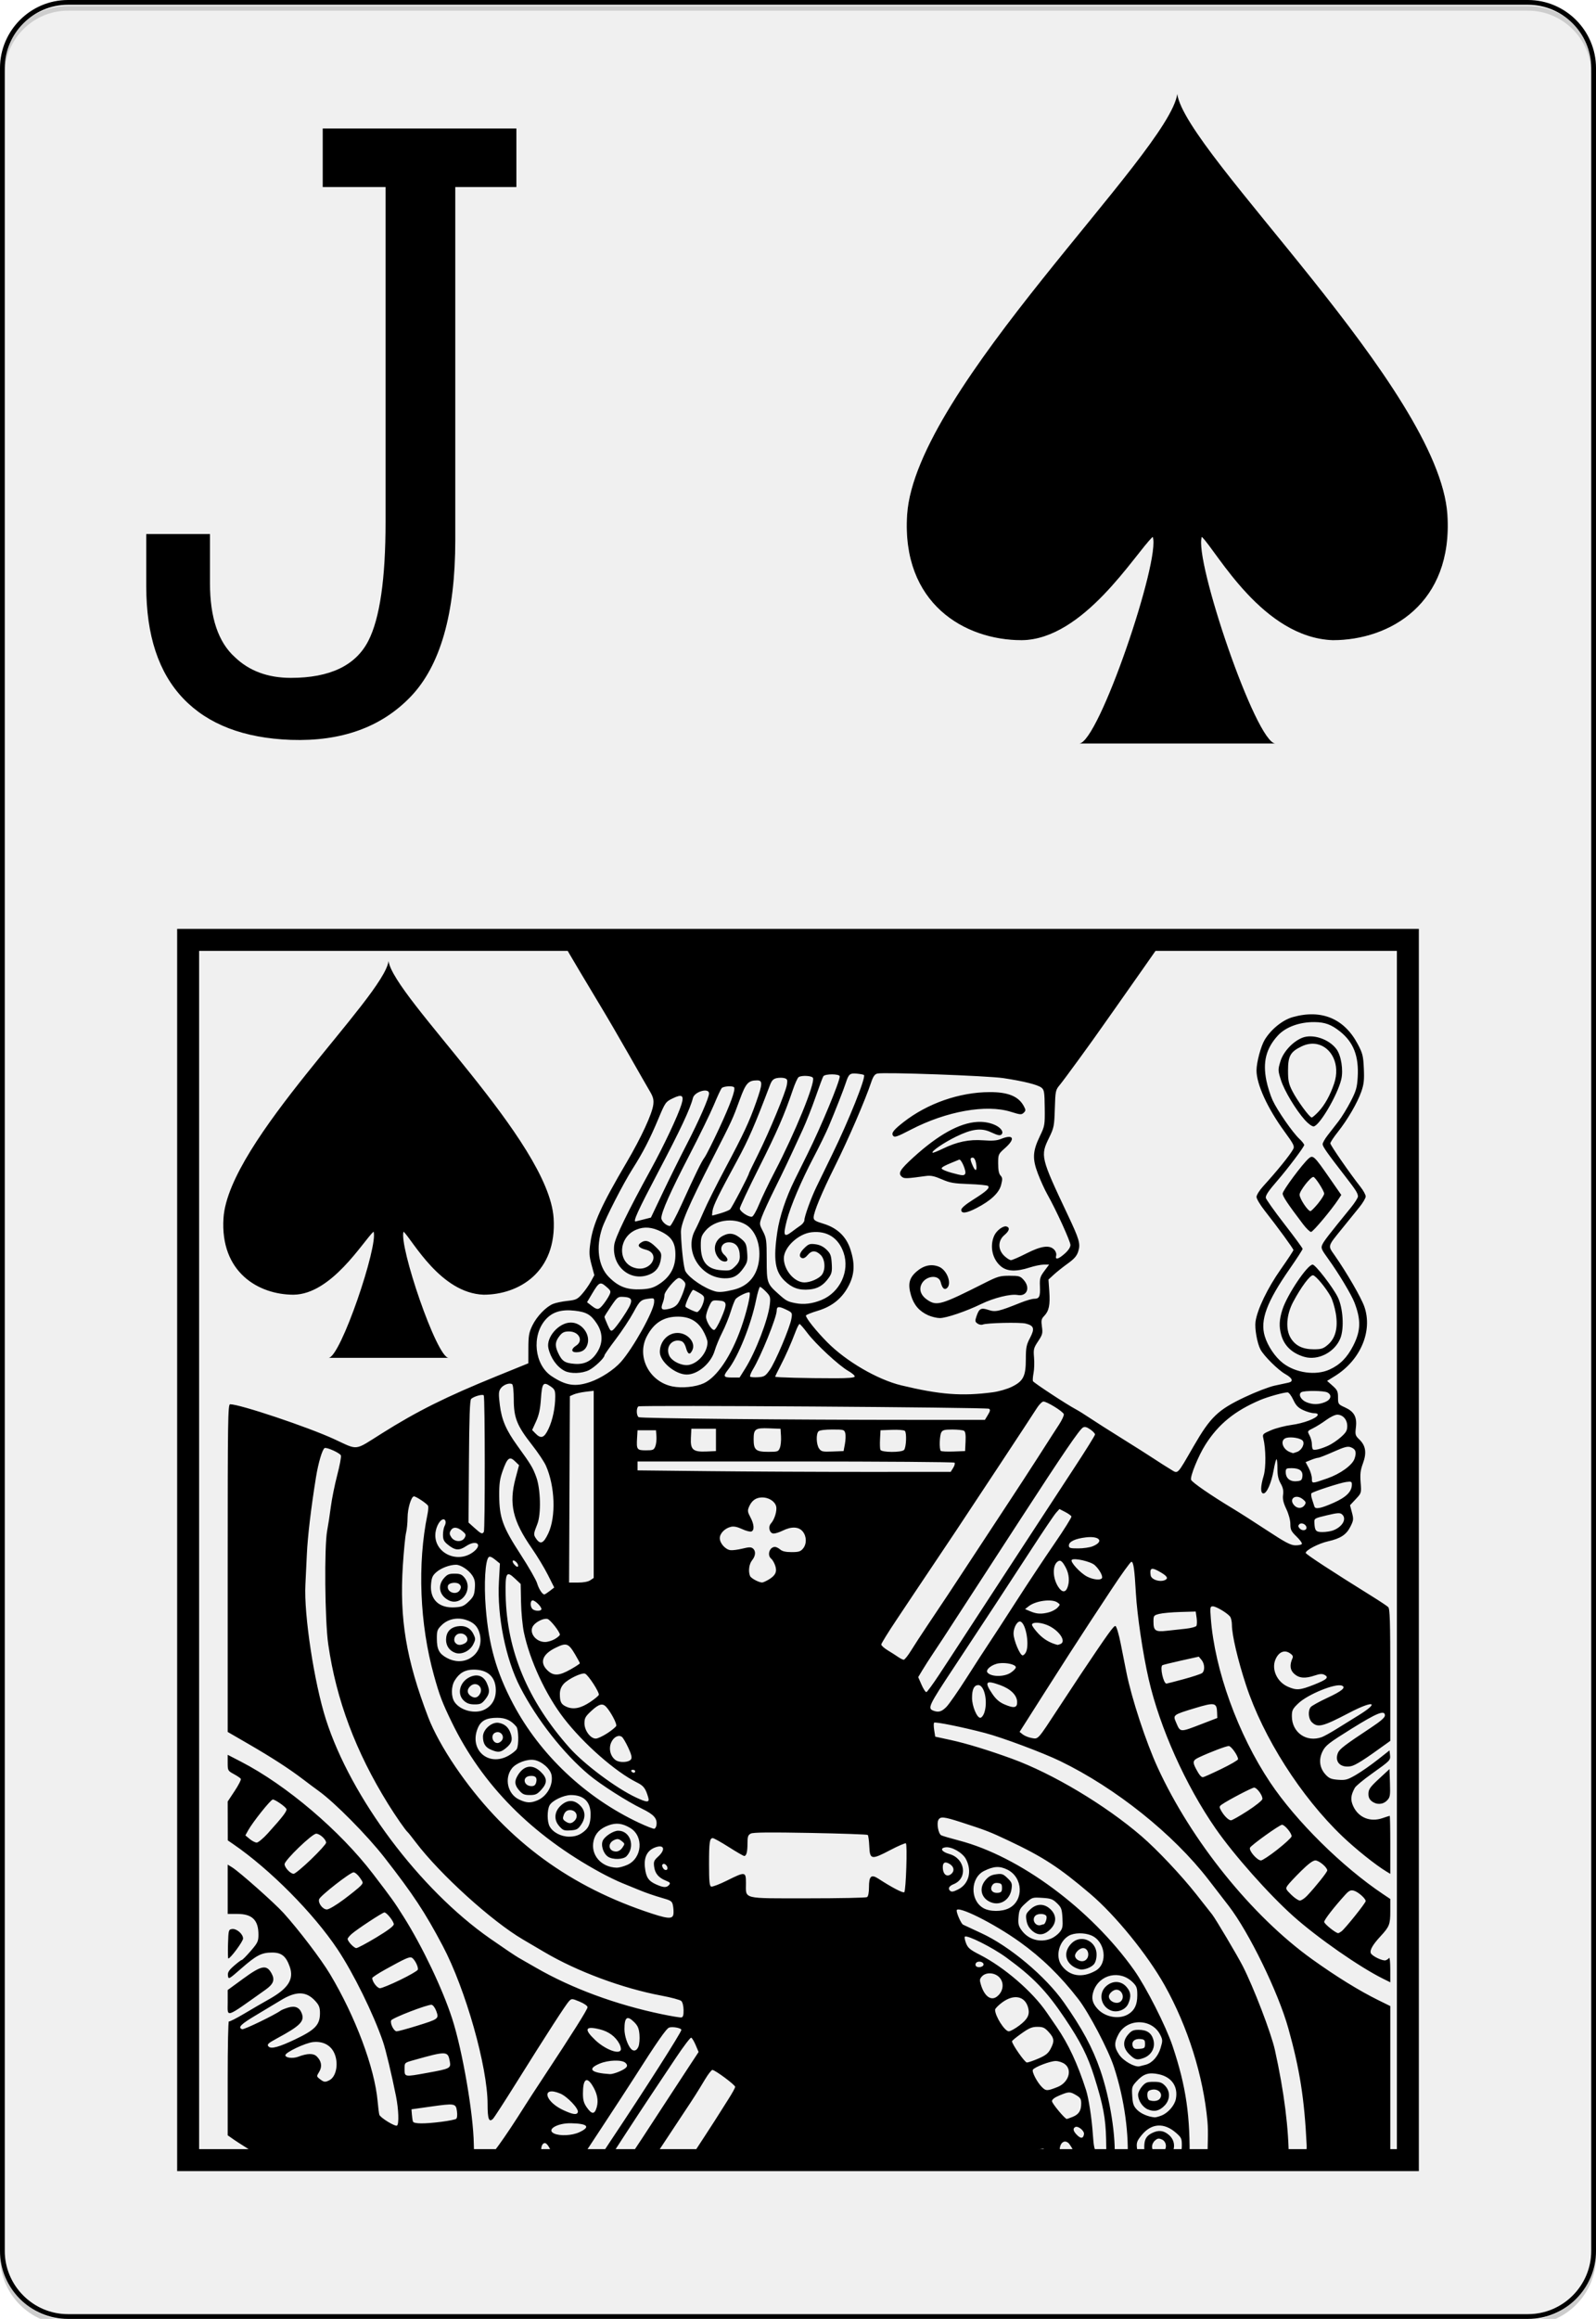 <?xml version="1.0" encoding="UTF-8" standalone="no"?>
<svg
   inkscape:export-ydpi="215.44792"
   inkscape:export-xdpi="215.44792"
   inkscape:export-filename="/home/byron/art/cards/final/PNGs/jack_of_spades2.png"
   sodipodi:docname="jack_of_spades.svg"
   inkscape:version="1.1.2 (0a00cf5339, 2022-02-04)"
   version="1.1"
   id="svg2"
   xml:space="preserve"
   viewBox="0 0 167.087 242.667"
   height="242.667pt"
   width="167.087pt"
   xmlns:inkscape="http://www.inkscape.org/namespaces/inkscape"
   xmlns:sodipodi="http://sodipodi.sourceforge.net/DTD/sodipodi-0.dtd"
   xmlns:xlink="http://www.w3.org/1999/xlink"
   xmlns="http://www.w3.org/2000/svg"
   xmlns:svg="http://www.w3.org/2000/svg"
   xmlns:rdf="http://www.w3.org/1999/02/22-rdf-syntax-ns#"
   xmlns:cc="http://creativecommons.org/ns#"
   xmlns:dc="http://purl.org/dc/elements/1.1/"><defs
   id="defs41"><radialGradient
     gradientUnits="userSpaceOnUse"
     gradientTransform="matrix(-1.584,-0.023,0.031,-2.478,-0.249,-26.714)"
     r="8"
     fy="-8.835"
     fx="-0.158"
     cy="-8.835"
     cx="-0.158"
     id="radialGradient3781"
     xlink:href="#linearGradient3773"
     inkscape:collect="always" /><linearGradient
     id="linearGradient3773"><stop
       id="stop3775"
       offset="0"
       style="stop-color:#000000;stop-opacity:1;" /><stop
       id="stop3777"
       offset="1"
       style="stop-color:#000000;stop-opacity:0.649;" /></linearGradient><radialGradient
     gradientUnits="userSpaceOnUse"
     gradientTransform="matrix(-1.584,-0.023,0.031,-2.478,-0.249,-26.714)"
     r="8"
     fy="-8.835"
     fx="-0.158"
     cy="-8.835"
     cx="-0.158"
     id="radialGradient3957"
     xlink:href="#linearGradient3773"
     inkscape:collect="always" /><linearGradient
     id="linearGradient3959"><stop
       id="stop3961"
       offset="0"
       style="stop-color:#000000;stop-opacity:1;" /><stop
       id="stop3963"
       offset="1"
       style="stop-color:#000000;stop-opacity:0.649;" /></linearGradient><radialGradient
     inkscape:collect="always"
     xlink:href="#linearGradient3784-4"
     id="radialGradient3975"
     gradientUnits="userSpaceOnUse"
     gradientTransform="matrix(1.257,-0.777,0.337,0.536,-221.202,359.243)"
     cx="168.025"
     cy="509.476"
     fx="168.025"
     fy="509.476"
     r="81.903" /><linearGradient
     id="linearGradient3784-4"><stop
       id="stop3786-8"
       offset="0"
       style="stop-color:#ffffff;stop-opacity:0.435;" /><stop
       id="stop3788-6"
       offset="1"
       style="stop-color:#000000;stop-opacity:0;" /></linearGradient><radialGradient
     r="81.903"
     fy="509.476"
     fx="168.025"
     cy="509.476"
     cx="168.025"
     gradientTransform="matrix(1.257,-0.777,0.337,0.536,-221.202,359.243)"
     gradientUnits="userSpaceOnUse"
     id="radialGradient3929"
     xlink:href="#linearGradient3784-4-5"
     inkscape:collect="always" /><linearGradient
     id="linearGradient3784-4-5"><stop
       id="stop3786-8-0"
       offset="0"
       style="stop-color:#ffffff;stop-opacity:0.489;" /><stop
       id="stop3788-6-3"
       offset="1"
       style="stop-color:#000000;stop-opacity:0;" /></linearGradient><radialGradient
     r="81.903"
     fy="509.476"
     fx="168.025"
     cy="509.476"
     cx="168.025"
     gradientTransform="matrix(1.257,-0.777,0.337,0.536,-221.202,359.243)"
     gradientUnits="userSpaceOnUse"
     id="radialGradient3927"
     xlink:href="#linearGradient3784-4-1"
     inkscape:collect="always" /><linearGradient
     id="linearGradient3784-4-1"><stop
       id="stop3786-8-03"
       offset="0"
       style="stop-color:#ffffff;stop-opacity:0.237;" /><stop
       id="stop3788-6-6"
       offset="1"
       style="stop-color:#000000;stop-opacity:0;" /></linearGradient><radialGradient
     inkscape:collect="always"
     xlink:href="#linearGradient3773"
     id="radialGradient3990"
     gradientUnits="userSpaceOnUse"
     gradientTransform="matrix(-1.584,-0.023,0.031,-2.478,-0.249,-26.714)"
     cx="-0.158"
     cy="-8.835"
     fx="-0.158"
     fy="-8.835"
     r="8" /><radialGradient
     r="81.903"
     fy="509.476"
     fx="168.025"
     cy="509.476"
     cx="168.025"
     gradientTransform="matrix(1.257,-0.777,0.337,0.536,-221.202,359.243)"
     gradientUnits="userSpaceOnUse"
     id="radialGradient3161"
     xlink:href="#linearGradient3784-4"
     inkscape:collect="always" /><radialGradient
     r="81.903"
     fy="509.476"
     fx="168.025"
     cy="509.476"
     cx="168.025"
     gradientTransform="matrix(1.257,-0.777,0.337,0.536,-221.202,359.243)"
     gradientUnits="userSpaceOnUse"
     id="radialGradient3163"
     xlink:href="#linearGradient3784-4-5"
     inkscape:collect="always" /><radialGradient
     r="81.903"
     fy="509.476"
     fx="168.025"
     cy="509.476"
     cx="168.025"
     gradientTransform="matrix(1.257,-0.777,0.337,0.536,-221.202,359.243)"
     gradientUnits="userSpaceOnUse"
     id="radialGradient3165"
     xlink:href="#linearGradient3784-4-1"
     inkscape:collect="always" /><filter
     inkscape:label="Cross Noise Poster"
     style="color-interpolation-filters:sRGB"
     inkscape:menu-tooltip="Overlay with a small scale screen like noise"
     inkscape:menu="Image Paint and Draw"
     id="filter3487"
     x="-0.074"
     y="-0.051"
     width="1.147"
     height="1.101"><feGaussianBlur
       in="SourceGraphic"
       stdDeviation="4"
       result="result3"
       id="feGaussianBlur3463" /><feGaussianBlur
       result="result4"
       in="SourceGraphic"
       stdDeviation="1"
       id="feGaussianBlur3465" /><feBlend
       mode="darken"
       in2="result3"
       id="feBlend3467" /><feComponentTransfer
       result="result1"
       id="feComponentTransfer3475"><feFuncR
         type="discrete"
         tableValues="0 0.2 0.4 0.6 0.8 1 1"
         id="feFuncR3469" /><feFuncG
         type="discrete"
         tableValues="0 0.2 0.4 0.6 0.8 1 1"
         id="feFuncG3471" /><feFuncB
         type="discrete"
         tableValues="0 0.2 0.4 0.6 0.8 1 1"
         id="feFuncB3473" /></feComponentTransfer><feTurbulence
       result="result0"
       seed="0"
       baseFrequency="1"
       numOctaves="7"
       type="fractalNoise"
       id="feTurbulence3477" /><feConvolveMatrix
       result="result5"
       order="3 3"
       kernelMatrix="-2 0 -2 0 -10 0 -2 0 -2 "
       id="feConvolveMatrix3479" /><feColorMatrix
       in="result5"
       type="saturate"
       values="0"
       result="result4"
       id="feColorMatrix3481" /><feComposite
       result="result2"
       k3="0.5"
       k2="0.5"
       k1="1.5"
       operator="arithmetic"
       in="result1"
       in2="result4"
       id="feComposite3483"
       k4="0" /><feComposite
       in2="SourceGraphic"
       operator="in"
       id="feComposite3485" /></filter></defs><sodipodi:namedview
   inkscape:document-rotation="0"
   inkscape:current-layer="Layer_x0020_1"
   inkscape:window-maximized="1"
   inkscape:window-y="32"
   inkscape:window-x="0"
   inkscape:cy="198.87517"
   inkscape:cx="112.17546"
   inkscape:zoom="1.2168437"
   showgrid="false"
   id="namedview39"
   inkscape:window-height="699"
   inkscape:window-width="1366"
   inkscape:pageshadow="2"
   inkscape:pageopacity="0"
   guidetolerance="10"
   gridtolerance="10"
   objecttolerance="10"
   borderopacity="1"
   bordercolor="#666666"
   pagecolor="#ffffff"
   inkscape:showpageshadow="2"
   inkscape:pagecheckerboard="0"
   inkscape:deskcolor="#d1d1d1"
   inkscape:document-units="pt" />
	<g
   style="clip-rule:nonzero;fill-rule:nonzero;stroke:#000000;stroke-miterlimit:4"
   id="Layer_x0020_1"
   transform="translate(-13.56)">
		<path
   id="path5"
   d="m 180.397,235.548 c 0,3.777 -3.087,6.869 -6.871,6.869 H 20.671 c -3.775,0 -6.861,-3.092 -6.861,-6.869 V 7.12 c 0,-3.777 3.086,-6.87 6.861,-6.87 h 152.855 c 3.784,0 6.871,3.093 6.871,6.87 z"
   style="fill:#ffffff;stroke-width:0.5" />
		<g
   id="g7"
   style="stroke:none">
			<g
   id="g9">
				
			</g>
			
		</g>
		<g
   id="g15">
			
		</g>
		<g
   id="g19">
			
		</g>
		<g
   id="g23"
   style="stroke:none">
			<g
   id="g25">
				
			</g>
			
		</g>
		<g
   id="g31"
   style="stroke:none">
			<g
   id="g33">
				
			</g>
			
		</g>
	<g
   id="layer1-7-3"
   transform="matrix(3.54,0,0,3.237,136.809,43.818)"
   style="stroke:none"><path
     sodipodi:nodetypes="cccccccccc"
     style="fill:#000000;stroke:none"
     inkscape:connector-curvature="0"
     d="M 7.989,3.103 C 7.747,-0.954 0.242,-8.59 0,-10.5 c -0.242,1.909 -7.747,9.545 -7.989,13.603 -0.169,2.868 1.695,4.057 3.39,4.057 1.835,-0.022 3.351,-2.801 3.873,-3.341 0.242,0.716 -1.603,6.682 -2.179,6.682 H 2.906 C 2.33,10.501 0.485,4.535 0.727,3.819 1.184,4.315 2.524,7.077 4.601,7.16 6.295,7.159 8.158,5.971 7.989,3.103 Z"
     id="sl-5" /></g><g
   style="clip-rule:nonzero;opacity:0.199;fill:#b3b3b3;fill-opacity:1;fill-rule:nonzero;stroke:#000000;stroke-miterlimit:4;filter:url(#filter3487)"
   id="Layer_x0020_1-3"
   transform="translate(13.56,0.616)"><path
     id="path5-6"
     d="m 166.837,235.548 c 0,3.777 -3.087,6.869 -6.871,6.869 H 7.111 C 3.336,242.417 0.25,239.325 0.25,235.548 V 7.12 C 0.25,3.343 3.336,0.25 7.111,0.25 H 159.966 c 3.784,0 6.871,3.093 6.871,6.87 z"
     style="fill:#b3b3b3;fill-opacity:1;stroke-width:0.5" /><g
     id="g7-7"
     style="fill:#b3b3b3;fill-opacity:1;stroke:none"><g
       id="g9-5"
       style="fill:#b3b3b3;fill-opacity:1" /></g><g
     id="g15-3"
     style="fill:#b3b3b3;fill-opacity:1" /><g
     id="g19-5"
     style="fill:#b3b3b3;fill-opacity:1" /><g
     id="g23-6"
     style="fill:#b3b3b3;fill-opacity:1;stroke:none"><g
       id="g25-2"
       style="fill:#b3b3b3;fill-opacity:1" /></g><g
     id="g31-9"
     style="fill:#b3b3b3;fill-opacity:1;stroke:none"><g
       id="g33-1"
       style="fill:#b3b3b3;fill-opacity:1" /></g></g></g>












<g
   id="layer1-7"
   transform="matrix(2.163,0,0,1.977,40.678,121.333)"><path
     sodipodi:nodetypes="cccccccccc"
     style="fill:#000000"
     inkscape:connector-curvature="0"
     d="M 7.989,3.103 C 7.747,-0.954 0.242,-8.59 0,-10.5 c -0.242,1.909 -7.747,9.545 -7.989,13.603 -0.169,2.868 1.695,4.057 3.39,4.057 1.835,-0.022 3.351,-2.801 3.873,-3.341 0.242,0.716 -1.603,6.682 -2.179,6.682 H 2.906 C 2.33,10.501 0.485,4.535 0.727,3.819 1.184,4.315 2.524,7.077 4.601,7.16 6.295,7.159 8.158,5.971 7.989,3.103 Z"
     id="sl" /></g><g
   transform="matrix(0.161,0,0,0.158,-221.964,-1.241)"
   id="g3039"><path
     id="path3051"
     style="fill:#000000;stroke-width:0.992"
     d="m 1841.801,630.149 -98.058,0.256 1.341,2.456 c 2.536,4.624 17.313,29.995 24.357,41.822 3.869,6.495 11.981,20.671 18.024,31.496 6.042,10.825 12.22,21.814 13.734,24.421 2.176,3.746 2.654,5.601 2.272,8.855 -0.707,6.041 -7.849,21.81 -17.303,38.188 -16.591,28.744 -21.887,40.691 -23.6,53.215 -0.914,6.687 -0.807,8.805 0.748,14.707 l 1.816,6.893 -2.327,4.318 c -1.279,2.373 -3.834,6.044 -5.676,8.162 -3.028,3.481 -3.948,3.918 -9.591,4.546 -3.434,0.382 -7.607,1.276 -9.281,1.99 -4.651,1.985 -10.579,8.294 -13.433,14.306 -2.212,4.659 -2.571,6.777 -2.592,15.219 l -0.018,9.805 -20.506,8.49 c -32.91,13.623 -51.76,23.193 -74.796,37.969 -18.227,11.692 -14.955,11.29 -30.946,3.77 -16.985,-7.987 -61.248,-23.097 -67.659,-23.097 -1.458,0 -1.597,9.679 -1.597,108.512 v 108.512 l 13.251,7.815 c 15.478,9.132 26.671,16.507 35.746,23.554 3.575,2.776 8.144,6.25 10.148,7.714 10.396,7.597 31.491,29.318 42.7,43.967 18.823,24.599 26.389,36.27 37.991,58.638 14.85,28.629 29.166,80.099 29.166,104.851 0,9.846 0.901,12.318 3.532,9.677 0.738,-0.741 7.592,-11.534 15.231,-23.983 20.03,-32.641 32.244,-51.892 34.231,-53.964 1.68,-1.752 1.894,-1.742 6.872,0.365 3.033,1.284 5.129,2.803 5.129,3.707 0,1.433 -9.586,16.945 -29.011,46.934 -4.558,7.037 -9.655,15.014 -11.325,17.72 -14.809,23.995 -22.918,34.846 -26.794,38.152 h 14.793 c -1.337,-2.296 -1.488,-4.2 1.341,-4.2 2.072,0 5.67,2.242 8.98,4.2 h 12.904 c -1.479,-6.185 -1.677,-12.295 1.177,-12.836 2.08,-0.394 5.628,7.333 6.406,12.836 h 15.842 c 3.304,-5.122 8.599,-13.329 15.414,-23.882 8.214,-12.72 17.427,-27.118 20.469,-31.989 14.909,-23.871 21.096,-32.927 22.888,-33.486 2.388,-0.746 7.921,0.338 7.921,1.552 0,1.648 -23.905,39.844 -46.049,73.583 -2.644,4.029 -5.909,9.194 -9.117,14.224 h 6.808 c 4.774,-7.502 10.225,-16.08 12.274,-19.263 3.068,-4.765 6.928,-10.78 8.578,-13.366 1.65,-2.585 5.737,-8.869 9.08,-13.968 3.343,-5.099 10.071,-15.371 14.948,-22.823 4.878,-7.452 9.32,-13.401 9.874,-13.219 0.554,0.182 1.862,2.387 2.911,4.902 l 1.907,4.574 -5.594,8.646 c -3.079,4.755 -9.843,15.289 -15.03,23.408 -14.555,22.779 -19.683,30.732 -25.005,38.809 -0.323,0.489 -1.067,1.724 -1.442,2.301 h 16.098 c 1.483,-2.294 2.808,-4.329 4.316,-6.665 6.294,-9.743 14.032,-21.664 17.193,-26.493 6.439,-9.836 8.473,-13.108 13.707,-21.974 1.997,-3.383 4.125,-6.153 4.718,-6.153 1.724,0 14.82,9.907 14.82,11.211 0,0.65 -2.089,4.483 -4.636,8.518 -2.547,4.035 -6.523,10.435 -8.843,14.224 -2.299,3.754 -10.358,16.191 -17.485,27.333 h 96.57 c 0.216,-1.506 0.293,-3.107 1.177,-4.181 2.628,-3.194 11.262,-3.36 14.401,-0.274 1.002,0.985 1.172,2.782 1.451,4.455 h 106.527 l 0.146,-7.057 4.891,-1.032 c 2.692,-0.568 5.544,-1.032 6.333,-1.032 0.178,0 0.02,8.643 0.155,9.12 h 14.227 c -1.168,-1.946 -3.399,-5.251 -3.532,-5.77 -1.407,-5.517 1.801,-9.993 5.184,-7.231 0.956,0.78 3.017,4.22 4.581,7.651 0.699,1.534 1.999,3.409 3.103,5.35 h 22.623 c 0.049,-0.705 -0.349,-0.401 -0.274,-1.306 1.238,-14.946 -2.783,-41.072 -9.226,-59.98 -5.061,-14.852 -11.767,-27.537 -23.673,-44.77 -11.946,-17.292 -35.356,-37.27 -53.706,-45.839 -5.775,-2.697 -11.104,-5.227 -11.845,-5.624 -1.169,-0.626 -4.091,-7.211 -4.134,-9.312 -0.078,-3.847 23.931,8.305 40.984,20.742 14.263,10.402 26.523,22.568 38.082,37.805 6.982,9.203 19.512,33.517 23.216,45.035 7.04,21.89 9.925,45.563 8.743,63.248 h 11.754 c -2.795,-2.299 -5.051,-5.304 -5.521,-9.412 -0.418,-3.651 -0.045,-4.769 2.865,-8.481 6.4,-8.163 14.748,-8.742 22.696,-1.57 3.359,3.031 3.655,3.739 3.605,8.545 -0.052,5.009 -1.806,8.313 -4.974,10.919 h 9.993 c 0.49,-30.483 -2.067,-49.819 -11.052,-77.171 -4.297,-13.082 -17.272,-39.128 -25.041,-50.266 -28.227,-40.468 -74.516,-75.351 -113.864,-85.798 -5.5,-1.46 -10.683,-3.013 -11.508,-3.451 -1.856,-0.987 -3.106,-7.839 -1.853,-10.17 1.304,-2.424 3.519,-2.186 15.14,1.643 15.684,5.168 18.364,6.227 30.207,11.923 22.803,10.968 33.063,17.764 53.405,35.385 16.379,14.189 37.246,40.333 48.413,60.656 14.988,27.275 25.077,59.916 27.788,89.915 0.705,7.795 -0.032,16.485 0.018,27.333 h 52.766 c 0,-0.483 0.099,-1.093 0.1,-1.57 0.051,-20.532 -3.038,-45.468 -9.035,-72.998 -2.437,-11.188 -13.872,-41.545 -20.944,-55.598 -3.503,-6.961 -17.705,-31.345 -19.858,-34.098 -0.907,-1.16 -5.523,-7.136 -10.267,-13.283 -9.628,-12.477 -25.507,-29.638 -35.673,-38.553 -23.502,-20.611 -57.66,-41.415 -84.205,-51.289 -15.008,-5.582 -29.727,-10.165 -39.716,-12.37 l -10.203,-2.255 -0.666,-4.327 c -0.362,-2.38 -0.385,-4.596 -0.055,-4.921 0.75,-0.738 18.57,2.933 33.136,6.829 11.191,2.993 37.586,13.043 48.814,18.587 36.167,17.86 73.514,48.281 96.488,78.595 5.538,7.307 11.409,15.062 13.05,17.227 13.25,17.482 32.27,57.238 38.84,81.188 7.452,27.167 10.471,46.757 11.918,77.253 0.149,3.141 -0.553,7.416 -0.602,11.585 h 54.993 v -103.573 l -7.748,-3.889 c -12.303,-6.163 -27.479,-15.711 -43.102,-27.132 -39.196,-28.654 -78.541,-78.402 -100.412,-126.953 -7.636,-16.95 -16.981,-45.926 -20.314,-62.983 -0.846,-4.33 -2.528,-12.941 -3.732,-19.126 -1.222,-6.274 -2.731,-11.413 -3.413,-11.631 -1.083,-0.345 -4.659,4.724 -22.733,32.227 -2.312,3.518 -8.869,13.652 -14.565,22.513 -13.525,21.04 -12.812,20.243 -17.23,19.427 -1.982,-0.366 -4.548,-1.425 -5.704,-2.355 l -2.108,-1.689 3.395,-5.414 c 1.868,-2.977 7.808,-12.502 13.196,-21.162 8.911,-14.322 23.298,-37.087 28.929,-45.766 1.229,-1.894 7.59,-11.736 14.136,-21.874 6.547,-10.138 12.423,-18.44 13.059,-18.451 1.343,-0.022 2.037,4.897 2.902,20.651 0.805,14.649 4.576,40.466 8.359,57.205 7.275,32.182 23.992,70.164 43.458,98.771 11.919,17.516 34.6,43.567 50.63,58.145 15.707,14.284 42.962,33.627 58.251,41.347 l 4.745,2.401 -0.01,-8.627 c -0.01,-4.745 -0.353,-8.136 -0.757,-7.541 -0.404,0.595 -1.402,1.303 -2.227,1.579 -1.923,0.645 -8.917,-2.784 -9.683,-4.747 -0.773,-1.983 1.274,-5.605 6.279,-11.12 5.855,-6.451 6.397,-7.889 6.397,-16.771 v -7.961 l -4.654,-3.177 c -26.639,-18.165 -56.678,-48.426 -73.473,-74.03 -20.881,-31.834 -36.03,-74.45 -38.566,-108.502 -0.562,-7.552 -0.468,-8.116 1.314,-8.116 2.085,0 9.124,4.241 11.134,6.71 0.688,0.845 1.25,3.335 1.25,5.532 0,6.656 3.819,23.269 9.181,39.914 11.181,34.711 35.74,73.968 62.677,100.186 8.607,8.377 21.556,18.927 28.391,23.143 l 2.747,1.698 v -19.208 c 0,-10.567 -0.168,-19.217 -0.374,-19.217 -0.206,0 -2.339,0.692 -4.745,1.534 -7.974,2.788 -15.597,-0.393 -18.982,-7.924 -1.899,-4.225 -1.633,-7.264 1.05,-12.197 0.638,-1.174 5.525,-5.301 10.86,-9.175 12.296,-8.929 12.385,-9.032 12.01,-12.608 l -0.319,-2.985 -7.885,6.327 c -4.341,3.481 -10.65,7.95 -14.008,9.933 -5.452,3.219 -6.68,3.566 -11.517,3.204 -4.504,-0.336 -5.883,-0.918 -8.149,-3.414 -3.945,-4.345 -4.656,-9.97 -1.962,-15.447 1.906,-3.875 4.018,-5.552 18.836,-14.954 16.739,-10.622 21.692,-12.617 21.692,-8.755 0,1.326 -2.819,3.829 -8.998,7.997 -17.315,11.681 -20.573,14.225 -21.592,16.862 -2.261,5.853 1.705,9.974 8.405,8.737 2.943,-0.543 8.633,-4.221 23.435,-15.146 l 2.245,-1.662 v -43.629 c 0,-35.506 -0.251,-43.88 -1.36,-44.971 -0.749,-0.737 -5.36,-3.869 -10.248,-6.966 -26.544,-16.813 -43.394,-28.045 -43.394,-28.922 0,-1.821 8.435,-6.273 14.501,-7.66 8.168,-1.866 11.945,-4.396 14.583,-9.759 2.034,-4.136 2.121,-4.935 0.977,-9.33 l -1.25,-4.811 3.723,-4.053 c 3.718,-4.049 3.721,-4.067 3.176,-11.056 -0.432,-5.539 -0.118,-8.16 1.497,-12.608 2.528,-6.961 1.842,-11.718 -2.272,-15.766 -2.71,-2.667 -2.88,-3.261 -2.309,-8.043 0.823,-6.892 -1.106,-10.501 -7.082,-13.265 -4.423,-2.046 -4.536,-2.218 -4.536,-6.637 0,-3.94 -0.469,-4.955 -3.55,-7.733 l -3.55,-3.195 5.01,-3.168 c 16.721,-10.56 24.767,-29.885 19.183,-46.076 -2.066,-5.99 -11.434,-22.465 -19.292,-33.934 -4.521,-6.598 -4.807,-5.582 5.047,-17.967 3.874,-4.869 8.868,-11.158 11.097,-13.968 2.229,-2.81 4.052,-5.984 4.052,-7.057 0,-1.073 -1.525,-3.925 -3.395,-6.336 -6.762,-8.718 -19.602,-27.601 -19.602,-28.831 0,-0.692 2.185,-4.067 4.855,-7.495 6.364,-8.172 12.738,-19.328 15.295,-26.776 1.667,-4.856 1.97,-7.735 1.633,-15.328 -0.371,-8.38 -0.788,-10.066 -4.015,-16.241 -8.816,-16.87 -23.596,-23.094 -42.189,-17.775 -6.607,1.89 -14.108,8.06 -18.252,15.018 -2.494,4.189 -5.33,15.009 -5.33,20.331 0,9.12 7.135,25.014 18.087,40.306 6.129,8.558 6.783,9.907 5.758,11.813 -2.151,4.001 -10.181,14.106 -19.584,24.649 -2.345,2.63 -4.262,5.77 -4.262,6.984 0,1.214 2.363,5.267 5.247,9.002 8.6,11.135 18.754,25.31 18.754,26.183 0,0.448 -3.735,6.234 -8.305,12.854 -8.539,12.371 -15.21,26.481 -16.335,34.564 -0.632,4.54 1.071,14.334 3.212,18.441 2.233,4.284 11.404,13.555 16.062,16.241 4.79,2.763 5.606,4.968 2.117,5.733 -1.238,0.272 -5.258,1.158 -8.934,1.963 -3.676,0.805 -12.445,4.242 -19.484,7.641 -17.401,8.403 -22.221,13.106 -33.1,32.263 -11.357,20 -10.005,18.638 -15.322,15.41 -2.427,-1.473 -7.175,-4.554 -10.55,-6.838 -3.374,-2.284 -12.773,-8.351 -20.889,-13.493 -8.116,-5.142 -17.502,-11.233 -20.862,-13.53 -3.36,-2.297 -7.458,-4.895 -9.108,-5.779 -5.75,-3.079 -27.475,-17.608 -27.889,-18.651 -0.229,-0.578 -0.043,-3.015 0.411,-5.414 0.453,-2.399 0.591,-7.014 0.31,-10.261 -0.466,-5.387 -0.225,-6.328 2.656,-10.727 2.838,-4.333 3.082,-5.313 2.473,-9.668 -0.578,-4.138 -0.366,-5.172 1.451,-7.075 3.124,-3.272 3.966,-7.354 3.349,-16.214 l -0.547,-7.906 3.45,-3.241 c 1.895,-1.781 5.978,-5.093 9.08,-7.367 4.317,-3.166 5.925,-5.076 6.854,-8.125 1.521,-4.995 0.741,-7.775 -6.781,-23.992 -17.753,-38.279 -17.976,-39.201 -12.146,-51.334 3.092,-6.435 3.335,-7.702 3.678,-19.144 0.353,-11.783 0.477,-12.374 3.249,-15.739 2.596,-3.15 21.702,-29.849 27.506,-38.435 1.281,-1.894 4.504,-6.546 7.164,-10.334 2.66,-3.789 11.063,-15.973 18.681,-27.069 l 13.853,-20.167 -97.574,-0.256 c -53.665,-0.138 -141.705,-0.138 -195.641,0 z m 391.601,54.667 c 6.812,0.063 10.934,1.602 16.6,6.199 8.813,7.149 12.326,16.402 11.508,30.309 -0.404,6.861 -1.046,9.107 -4.59,16.095 -2.266,4.468 -5.825,10.375 -7.912,13.128 -2.087,2.753 -5.258,6.923 -7.045,9.257 -1.787,2.335 -3.249,4.98 -3.249,5.879 0,1.572 2.908,5.781 14.939,21.618 6.686,8.802 7.976,10.892 8.022,12.982 0.019,0.878 -2.096,4.273 -4.709,7.541 -14.118,17.661 -17.273,21.803 -18.38,24.193 -1.122,2.423 -0.812,3.193 3.97,9.933 6.495,9.155 14.848,23.332 16.819,28.548 4.369,11.56 4.181,18.739 -0.739,28.575 -3.981,7.958 -8.589,12.7 -15.423,15.867 -8.916,4.132 -21.974,2.301 -30.298,-4.245 -5.069,-3.986 -9.895,-11.272 -11.845,-17.875 -3.124,-10.574 1.256,-22.624 16.189,-44.524 4.648,-6.816 8.451,-12.802 8.441,-13.292 -0.01,-0.491 -5.402,-7.973 -11.991,-16.634 -6.589,-8.66 -11.972,-16.428 -11.982,-17.255 -0.012,-1.791 1.906,-4.65 7.556,-11.284 6.796,-7.979 17.43,-22.379 17.43,-23.599 0,-0.621 -1.377,-2.424 -3.057,-4.008 -4.376,-4.126 -14.359,-18.768 -17.458,-25.608 -1.453,-3.207 -3.289,-9.118 -4.079,-13.128 -2.424,-12.304 -0.163,-21.289 7.483,-29.78 5.071,-5.631 14.049,-8.982 23.8,-8.892 z m -8.003,10.398 c -6.177,2.54 -12.299,9.318 -14.173,15.684 -1.615,5.486 -1.603,5.948 0.365,12.297 2.187,7.052 9.617,19.679 15.614,26.53 2.014,2.3 4.521,4.181 5.567,4.181 3.638,0 15.572,-20.581 18.042,-31.113 1.453,-6.193 -0.041,-15.825 -3.103,-20.057 -4.856,-6.712 -15.534,-10.31 -22.313,-7.523 z m 9.682,4.209 c 9.281,1.96 15.332,13.382 11.106,26.083 -2.582,7.76 -6.083,14.189 -10.13,18.597 -1.97,2.146 -3.975,3.898 -4.463,3.898 -1.375,0 -9.452,-11.231 -12.575,-17.492 -2.382,-4.774 -2.811,-6.85 -2.811,-13.676 0,-9.561 1.533,-12.336 8.779,-15.912 3.549,-1.752 7,-2.151 10.093,-1.497 z m -285.942,19.482 c 4.194,-1.036 71.689,1.452 81.941,3.022 13.169,2.016 22.305,4.337 24.768,6.299 1.807,1.44 2.034,2.853 2.154,13.402 0.129,11.346 0.01,12.042 -3.094,18.587 -4.785,10.104 -5.049,15.044 -1.351,24.969 1.67,4.482 4.442,10.68 6.16,13.776 5.666,10.214 14.994,31.042 14.994,33.477 0,1.501 -1.377,3.634 -3.696,5.724 -4.211,3.796 -6.377,4.314 -5.585,1.333 0.31,-1.167 -0.212,-2.806 -1.25,-3.935 -3.012,-3.275 -8.467,-2.525 -18.133,2.492 -4.692,2.436 -9.197,4.428 -10.011,4.428 -0.815,0 -2.791,-1.294 -4.399,-2.876 -4.176,-4.11 -4.147,-10.023 0.073,-13.667 3.252,-2.809 3.818,-4.86 1.579,-5.706 -2.166,-0.818 -6.687,2.585 -8.213,6.181 -3,7.066 -1.077,15.617 4.572,20.295 3.98,3.296 9.844,3.506 18.471,0.666 3.248,-1.069 7.435,-1.945 9.309,-1.945 h 3.404 l -3.094,4.245 c -2.735,3.749 -3.064,4.925 -2.856,10.106 0.274,6.833 -0.387,8.289 -3.751,8.289 -1.353,0 -5.261,1.147 -8.688,2.547 -14.485,5.919 -16.495,6.378 -21.008,4.848 -4.856,-1.646 -6.073,-0.994 -7.803,4.163 -1.042,3.106 -0.965,3.692 0.666,4.866 1.02,0.734 2.545,1.022 3.386,0.648 2.469,-1.097 24.215,-1.601 27.944,-0.648 5.408,1.383 5.981,3.314 2.811,9.476 -2.36,4.588 -2.729,6.468 -2.729,14.068 0,11.312 -1.63,14.588 -9.108,18.323 -3.057,1.527 -8.425,3.108 -12.393,3.643 -20.023,2.697 -34.303,1.596 -59.501,-4.592 -15.445,-3.793 -35.836,-15.893 -48.112,-28.538 -7.17,-7.385 -13.89,-15.934 -13.89,-17.684 0,-0.455 3.483,-1.889 7.73,-3.186 9.585,-2.928 16.187,-8.514 20.424,-17.282 3.511,-7.268 3.733,-14.118 0.776,-23.389 -2.727,-8.551 -8.641,-14.248 -17.668,-17.017 -5.147,-1.579 -6.241,-2.292 -6.251,-4.063 -0.014,-3.442 5.222,-16.295 13.753,-33.77 8.889,-18.21 19.649,-43.565 23.7,-55.853 1.255,-3.808 2.297,-5.311 3.97,-5.724 z m -13.233,0.055 c 2.213,0.217 4.258,0.622 4.545,0.904 1.424,1.402 -9.784,29.953 -20.707,52.74 -4.021,8.39 -8.651,18.089 -10.285,21.554 -3.518,7.461 -7.748,19.403 -7.748,21.874 0,0.962 -1.155,2.551 -2.564,3.524 -1.409,0.972 -3.836,2.763 -5.393,3.98 -5.43,4.246 -6.056,2.858 -3.404,-7.568 2.362,-9.284 9.366,-26.056 17.275,-41.393 3.768,-7.307 8.228,-16.609 9.911,-20.669 4.328,-10.441 9.703,-24.402 11.179,-29.031 1.815,-5.691 2.633,-6.362 7.191,-5.916 z m -21.866,1.735 c 1.1,-1.725 10.668,-1.659 10.668,0.073 0,3.479 -11.993,32.924 -20.716,50.86 -2.764,5.683 -6.637,13.651 -8.606,17.711 -5.691,11.737 -9.816,24.348 -11.28,34.445 -2.663,18.372 -1.506,26.231 4.782,32.418 4.762,4.687 9.408,6.349 16.016,5.724 5.54,-0.524 9.17,-2.745 12.639,-7.723 1.983,-2.845 2.281,-4.297 1.953,-9.54 -0.333,-5.311 -0.815,-6.601 -3.431,-9.175 -2.045,-2.012 -4.395,-3.169 -7.155,-3.533 -3.616,-0.477 -4.472,-0.185 -7.155,2.456 -3.323,3.27 -3.909,5.84 -1.533,6.737 0.924,0.349 2.325,-0.432 3.577,-1.999 2.572,-3.218 5.288,-3.268 8.45,-0.155 2.923,2.876 3.386,9.618 0.894,13.119 -1.832,2.574 -7.51,5.131 -11.407,5.131 -6.43,0 -13.18,-7.92 -13.388,-15.712 -0.195,-7.331 9.311,-16.558 18.06,-17.528 10.079,-1.118 17.479,3.704 20.807,13.566 4.121,12.21 -2.353,26.283 -14.401,31.314 -5.905,2.466 -11.501,3.164 -16.846,2.1 -5.238,-1.043 -6.067,-1.497 -11.179,-6.162 -7.366,-6.721 -7.584,-7.36 -7.584,-22.796 0,-12.65 -0.201,-14.216 -2.428,-18.633 -2.428,-4.817 -2.43,-4.83 -0.639,-9.841 0.987,-2.76 4.709,-10.997 8.268,-18.304 6.154,-12.633 8.674,-18.055 18.206,-39.156 2.269,-5.024 6.043,-14.762 8.387,-21.646 2.344,-6.884 4.606,-13.072 5.037,-13.749 z m -16.052,0.548 c 2.118,-1.324 8.744,-0.909 9.327,0.584 1.407,3.608 -11.668,36.253 -24.813,61.952 -3.917,7.656 -8.54,17.471 -10.276,21.801 -1.736,4.33 -3.805,7.984 -4.59,8.125 -2.246,0.404 -7.921,-3.482 -7.921,-5.423 0,-0.965 5.567,-13.039 12.375,-26.831 11.905,-24.121 16.606,-35.127 22.112,-51.727 1.407,-4.242 3.114,-8.06 3.787,-8.481 z m -14.246,0.676 c 1.606,-0.347 3.882,-0.33 5.056,0.036 1.847,0.577 2.055,1.169 1.524,4.437 -0.817,5.028 -11.356,30.939 -18.708,45.994 -3.245,6.644 -5.904,12.251 -5.904,12.452 0,1.256 -11.246,23.158 -12.357,24.065 -0.749,0.612 -3.561,1.771 -6.251,2.574 -2.69,0.803 -5.065,1.464 -5.275,1.47 -0.209,0.006 -0.136,-1.437 0.155,-3.204 0.612,-3.712 3.915,-10.568 15.998,-33.222 7.406,-13.885 11.449,-23.362 21.309,-49.855 1.199,-3.222 2.167,-4.253 4.453,-4.747 z m -12.785,1.497 c 3.716,-0.02 3.627,2.233 -0.593,14.424 -4.545,13.129 -8.095,20.877 -20.196,44.031 -5.681,10.872 -11.9,23.536 -13.817,28.137 -1.917,4.601 -4.514,10.329 -5.768,12.735 -7.158,13.743 3.48,31.42 19.119,31.77 5.779,0.13 8.963,-1.667 12.63,-7.121 2.294,-3.412 2.563,-4.646 2.172,-9.96 -0.39,-5.299 -0.848,-6.423 -3.614,-8.855 -4.444,-3.908 -7.785,-4.522 -12.119,-2.237 -5.956,3.14 -7.04,10.286 -2.336,15.401 1.872,2.035 5.275,2.295 5.275,0.402 0,-0.728 -0.899,-2.124 -1.999,-3.104 -3.769,-3.356 -1.996,-8.383 2.948,-8.353 4.572,0.027 7.054,3.315 7.054,9.348 0,2.682 -0.774,4.335 -3.048,6.573 -2.839,2.794 -3.432,2.968 -8.962,2.574 -9.273,-0.66 -13.326,-5.607 -13.351,-16.278 -0.013,-5.365 0.36,-6.601 3.002,-9.841 5.79,-7.099 18.004,-9.054 26.146,-4.181 6.837,4.092 10.343,14.52 8.478,25.234 -1.65,9.482 -7.317,15.73 -16.271,17.957 -6.14,1.527 -9.435,1.826 -12.001,1.096 -6.904,-1.966 -16.625,-8.618 -19.274,-13.192 -1.131,-1.952 -2.61,-14.638 -2.993,-25.699 -0.201,-5.803 4.589,-17.182 20.971,-49.846 12.373,-24.67 12.651,-25.304 17.284,-38.234 3.92,-10.939 5.515,-12.751 11.261,-12.781 z m -14.921,4.656 c 0.97,1.624 -2.537,11.406 -9.728,27.142 -4.162,9.107 -8.426,17.742 -9.473,19.19 -2.106,2.913 -5.709,10.419 -15.085,31.414 -3.445,7.713 -6.788,14.032 -7.428,14.032 -2.291,0 -5.612,-3.107 -5.612,-5.249 0,-3.924 5.923,-17.477 18.142,-41.502 6.607,-12.99 13.819,-28.046 16.025,-33.459 2.206,-5.413 4.478,-10.397 5.047,-11.074 1.114,-1.326 7.388,-1.707 8.113,-0.493 z m -21.172,2.428 c 2.489,-0.718 4.846,-0.409 4.846,1.57 0,2.856 -6.587,18.135 -14.702,34.098 -4.138,8.141 -11.026,22.298 -15.304,31.46 l -7.775,16.661 -4.864,1.26 c -2.671,0.693 -4.941,1.272 -5.047,1.296 -1.981,0.451 1.344,-6.984 14.574,-32.61 14.441,-27.972 20.888,-41.963 22.641,-49.143 0.52,-2.129 3.141,-3.874 5.631,-4.592 z m 187.345,0.685 c -19.649,0.053 -40.497,7.466 -56.152,19.966 -6.225,4.97 -7.848,7.069 -6.79,8.755 0.96,1.528 2.408,1.043 11.818,-3.926 23.022,-12.158 48.946,-16.849 64.894,-11.74 6.148,1.969 6.92,2.029 8.341,0.63 1.397,-1.375 1.409,-1.847 0.082,-4.373 -3.415,-6.5 -10.193,-9.344 -22.194,-9.312 z m -200.304,2.757 c 0.886,0.631 0.78,2.401 -0.137,5.423 -2.27,7.482 -11.495,27.432 -19.922,43.081 -15.055,27.959 -23.204,45.08 -23.791,49.974 -1.704,14.204 10.513,24.669 22.86,19.592 4.393,-1.806 6.785,-5.142 7.511,-10.462 0.494,-3.623 0.201,-4.304 -3.468,-7.915 -4.222,-4.155 -6.663,-4.812 -9.71,-2.62 -2.459,1.77 -1.297,3.318 3.441,4.574 9.672,2.563 3.648,14.335 -6.279,12.27 -12.418,-2.583 -12.295,-20.495 0.173,-25.635 5.072,-2.091 10.024,-1.659 16.071,1.415 6.998,3.557 9.372,7.694 9.181,16.022 -0.191,8.323 -3.893,14.571 -11.416,19.245 -3.128,1.943 -5.736,2.643 -10.677,2.885 -9.391,0.46 -14.862,-1.641 -21.199,-8.153 -6.829,-7.016 -8.521,-19.663 -4.335,-32.364 2.198,-6.668 13.744,-29.589 19.776,-39.256 6.77,-10.85 11.24,-19.677 16.728,-33.03 4.538,-11.043 4.767,-11.375 9.39,-13.667 3.041,-1.508 4.918,-2.01 5.804,-1.379 z m 192.054,17.008 c -11.506,0.744 -25.246,8.528 -41.258,23.362 -8.95,8.291 -10.346,10.726 -7.483,13.064 1.458,1.191 3.211,1.117 15.797,-0.666 2.862,-0.405 5.348,0.143 10.002,2.209 5.33,2.367 7.796,2.809 17.695,3.168 6.325,0.229 11.903,0.79 12.402,1.251 1.389,1.281 -0.978,3.517 -9.591,9.038 -5.06,3.243 -7.812,5.642 -7.812,6.811 0,2.663 3.326,2.271 9.856,-1.159 9.309,-4.891 14.708,-10.047 16.062,-15.337 0.99,-3.867 0.931,-4.834 -0.374,-6.254 -1.051,-1.143 -1.542,-3.678 -1.542,-7.915 0,-6.125 0.075,-6.291 4.499,-10.289 6.971,-6.298 5.521,-9.398 -2.792,-5.98 -2.603,1.07 -5.592,1.294 -11.371,0.858 -9.244,-0.698 -17.085,0.964 -26.41,5.596 -3.37,1.674 -6.332,2.846 -6.58,2.602 -0.929,-0.915 7.335,-6.664 15.258,-10.617 10.305,-5.142 16.393,-5.944 22.641,-2.967 4.867,2.319 6.343,2.547 7.237,1.123 1.123,-1.789 -1.401,-4.695 -5.476,-6.299 -3.34,-1.315 -6.924,-1.845 -10.759,-1.598 z m -2.792,23.627 c 0.867,0 1.714,1.367 2.099,3.387 0.981,5.147 -0.117,6.448 -1.944,2.301 -1.99,-4.518 -2.021,-5.688 -0.155,-5.688 z m 218.492,0.539 c -4.094,3.646 -16.947,21.282 -16.947,23.253 0,1.877 3.123,6.66 13.223,20.249 2.112,2.842 4.469,5.167 5.238,5.167 1.266,0 13.391,-14.734 17.841,-21.673 l 1.816,-2.821 -7.921,-11.631 c -9.656,-14.184 -10.51,-14.985 -13.251,-12.544 z m -227.308,0.785 c 1.366,-0.562 4.869,7.888 3.906,9.422 -0.843,1.342 -1.726,1.271 -8.971,-0.739 -3.256,-0.904 -6.079,-2.133 -6.279,-2.73 -0.307,-0.917 1.853,-2.049 11.344,-5.952 z m 230.338,11.466 c 1.167,0 7.018,9.234 7.018,11.074 0,0.851 -1.803,3.8 -4.015,6.555 -2.213,2.755 -4.429,5.012 -4.919,5.012 -1.694,0 -7.063,-8.273 -7.063,-10.882 0,-2.499 7.07,-11.759 8.98,-11.759 z m -0.484,58.063 c -3.384,0 -16.529,19.909 -19.639,29.743 -2.115,6.686 -2.318,11.354 -0.748,17.008 1.966,7.085 7.058,11.99 14.884,14.333 9.005,2.696 19.941,-3.034 23.554,-12.343 2.541,-6.548 1.716,-20.022 -1.661,-27.087 -3.103,-6.491 -14.579,-21.655 -16.39,-21.655 z m -250.405,0.712 c -2.449,0.545 -4.865,1.86 -7.21,3.944 -4.789,4.258 -5.693,8.273 -3.532,15.748 1.828,6.323 5.409,10.548 11.152,13.165 2.2,1.002 5.599,1.832 7.556,1.844 4.186,0.025 17.084,-4.441 26.967,-9.339 8.147,-4.038 19.035,-6.784 23.59,-5.943 6.134,1.133 8.498,-4.812 3.97,-9.988 -2.21,-2.526 -3.001,-2.755 -9.254,-2.748 -6.246,0.007 -7.644,0.428 -16.326,4.893 -28.105,14.455 -30.825,15.274 -36.923,11.174 -4.036,-2.713 -5.559,-6.35 -4.161,-9.969 2.34,-6.057 11.383,-7.368 12.722,-1.844 0.96,3.962 2.336,5.339 3.988,3.99 3.492,-2.852 0.167,-12.048 -5.147,-14.233 -2.466,-1.014 -4.943,-1.239 -7.392,-0.694 z m 250.697,6.372 c 1.872,0.355 8.299,8.253 11.453,14.077 1.173,2.165 2.665,7.217 3.322,11.229 1.553,9.495 -0.195,16.412 -5.247,20.778 -2.915,2.519 -4.186,2.931 -9.117,2.931 -7.197,0 -11.93,-2.367 -14.985,-7.486 -3.443,-5.768 -2.792,-15.432 1.615,-23.892 5.173,-9.93 11.095,-17.991 12.959,-17.638 z m -412.353,1.771 c 0.693,0 2.025,0.839 2.966,1.862 1.595,1.735 1.6,2.19 0.091,6.728 -0.89,2.677 -2.441,6.21 -3.45,7.842 -1.286,2.081 -3.079,3.277 -6.005,4.008 -4.822,1.204 -5.761,0.262 -4.079,-4.09 0.572,-1.482 1.04,-3.716 1.04,-4.957 0,-2.461 7.399,-11.393 9.436,-11.393 z m -51.689,3.898 c 1.253,-0.657 2.421,0.113 4.39,1.844 3.042,2.675 3.195,3.094 2.053,5.56 -0.679,1.467 -2.396,4.174 -3.824,6.016 -3.071,3.963 -3.923,4.083 -7.775,1.05 l -2.92,-2.301 3.176,-5.459 c 2.311,-3.975 3.647,-6.053 4.901,-6.71 z m 104.428,2.008 c 0.472,0 2.214,1.445 3.878,3.204 2.786,2.945 2.982,3.606 2.473,8.399 -1.047,9.854 -9.21,31.481 -16.089,42.625 l -3.577,5.806 h -4.928 c -5.594,0 -5.956,-0.752 -2.528,-5.231 6.585,-8.604 14.967,-29.865 18.206,-46.185 0.94,-4.736 2.092,-8.618 2.564,-8.618 z m -43.503,1.972 c 0.326,0 2.155,0.95 4.061,2.109 3.057,1.859 3.396,2.459 2.856,5.112 -0.336,1.654 -1.297,4.031 -2.126,5.277 -0.83,1.246 -1.836,2.249 -2.236,2.228 -1.44,-0.076 -6.996,-2.747 -7.547,-3.624 -0.594,-0.946 3.973,-11.101 4.992,-11.101 z m 36.723,1.798 c 0.794,1.264 -2.014,13.196 -5.439,23.106 -6.542,18.927 -15.857,33.014 -24.457,36.992 -5.283,2.444 -14.128,3.344 -20.314,2.063 -15.041,-3.113 -23.441,-19.736 -16.7,-33.048 4.579,-9.043 11.048,-13.218 20.415,-13.174 7.368,0.035 12.478,2.898 16.034,9.002 1.681,2.884 3.047,6.473 3.057,7.979 0.022,6.447 -5.679,13.616 -11.909,14.963 -4.448,0.961 -11.389,-2.373 -13.023,-6.254 -2.471,-5.871 2.031,-11.321 7.848,-9.504 1.308,0.409 2.435,2.036 3.112,4.51 1.218,4.452 2.542,4.928 4.143,1.47 2.325,-5.021 -3.061,-11.366 -9.655,-11.366 -6.362,0 -11.499,5.638 -11.499,12.617 0,6.378 10.035,14.936 17.513,14.936 7.162,0 15.744,-7.443 18.133,-15.739 0.857,-2.977 3.081,-8.459 4.946,-12.179 1.865,-3.72 4.342,-9.919 5.503,-13.776 1.161,-3.858 2.592,-7.601 3.185,-8.317 1.616,-1.951 8.53,-5.202 9.108,-4.282 z m -81.905,2.867 c 6.694,0.409 6.56,2.674 -0.821,13.877 -2.376,3.605 -5.065,7.16 -5.978,7.897 -1.476,1.193 -1.887,0.825 -3.678,-3.287 -1.107,-2.541 -2.008,-4.916 -2.008,-5.277 0,-0.361 1.937,-3.53 4.298,-7.048 4.154,-6.189 4.424,-6.392 8.186,-6.162 z m 17.513,1.022 c 2.213,-0.245 2.476,0.061 2.281,2.675 -0.459,6.156 -13.72,30.337 -21.601,39.384 -4.548,5.22 -13.117,10.904 -20.022,13.292 -9.691,3.352 -15.754,2.412 -25.087,-3.907 -11.117,-7.527 -13.098,-26.808 -3.851,-37.44 4.425,-5.088 10.334,-6.907 19.046,-5.879 7.583,0.895 10.455,2.614 14.3,8.582 3.863,5.995 4.021,12.522 0.447,18.523 -3.646,6.123 -8.309,8.627 -15.012,8.079 -6.356,-0.519 -8.172,-1.781 -10.75,-7.504 -2.133,-4.735 -1.821,-7.41 1.305,-11.32 1.607,-2.01 2.965,-2.62 5.859,-2.62 6.594,0 9.612,6.202 4.59,9.44 -3.269,2.108 -3.237,4.336 0.064,4.336 3.77,0 6.085,-1.545 7.255,-4.848 2.383,-6.728 -3.442,-14.835 -10.668,-14.835 -7.817,0 -16.203,9.728 -14.62,16.962 1.45,6.624 5.623,12.535 10.668,15.118 3.84,1.966 11.205,1.716 15.678,-0.529 3.656,-1.836 10.121,-8.095 10.121,-9.805 0,-0.453 3.298,-5.274 7.337,-10.709 4.039,-5.435 9.242,-13.457 11.553,-17.83 4.239,-8.018 4.777,-8.466 11.106,-9.166 z m 44.224,1.388 c 5.601,0.399 5.804,1.861 1.679,11.695 -1.799,4.288 -3.866,7.796 -4.599,7.796 -1.821,0 -5.297,-5.836 -5.275,-8.855 0.01,-1.353 0.896,-4.369 1.971,-6.701 1.905,-4.131 2.07,-4.231 6.224,-3.935 z m 39.022,4.382 c 0.909,-0.11 2.391,0.414 4.691,1.534 4.208,2.049 4.264,2.135 3.623,6.108 -0.944,5.85 -10.461,28.764 -14.118,33.998 -2.828,4.048 -3.555,4.502 -7.574,4.766 -2.445,0.16 -4.747,-0.008 -5.12,-0.374 -0.373,-0.367 0.445,-2.555 1.816,-4.857 5.282,-8.871 15.441,-34.47 15.441,-38.918 0,-1.399 0.332,-2.145 1.241,-2.255 z m 13.616,11.174 c 0.38,0 2.678,2.692 5.111,5.98 5.479,7.404 20.525,21.606 26.593,25.106 2.489,1.435 4.351,3.113 4.143,3.725 -0.253,0.743 -4.328,1.114 -12.293,1.114 -19.756,0 -39.415,-0.521 -39.415,-1.041 0,-0.269 1.524,-3.463 3.386,-7.103 3.433,-6.714 6.865,-14.632 10.029,-23.106 0.96,-2.571 2.065,-4.674 2.446,-4.674 z m -186.917,39.822 c 0.622,0.378 1.063,4.566 1.077,10.179 0.03,12.121 2.112,17.395 11.809,29.981 3.89,5.049 7.976,11.275 9.089,13.831 5.922,13.596 6.643,33.679 1.597,44.743 -3.106,6.81 -5.205,7.741 -7.994,3.551 -1.755,-2.635 -1.715,-3.062 0.867,-9.741 2.496,-6.457 2.105,-23.121 -0.73,-31.003 -2.275,-6.323 -3.361,-8.149 -12.229,-20.66 -7.393,-10.431 -10.246,-17.153 -11.444,-26.932 -0.912,-7.45 -0.844,-9.061 0.484,-11.056 1.623,-2.437 5.657,-4 7.474,-2.894 z m 20.36,0.411 c 0.886,-1.157 2.282,-0.591 4.663,1.077 2.643,1.852 3.03,2.726 3.03,6.737 -0.01,7.342 -1.714,15.637 -4.399,21.408 -2.8,6.018 -4.886,6.765 -8.441,3.04 l -2.19,-2.291 2.546,-5.678 c 1.881,-4.187 2.716,-8.135 3.176,-15.018 0.35,-5.236 0.73,-8.118 1.615,-9.275 z m 32.698,3.99 v 61.979 61.97 l -2.227,1.534 c -1.39,0.958 -4.386,1.534 -8.003,1.534 h -5.786 l 0.256,-61.742 0.256,-61.742 2.501,-1.123 c 1.375,-0.62 4.86,-1.418 7.748,-1.771 z m 460.137,0.94 c 1.91,-1.191 14.599,-1.081 16.928,0.146 3.151,1.659 2.401,4.791 -1.533,6.409 -4.283,1.761 -8.076,1.762 -12.192,0 -3.547,-1.519 -5.353,-5.215 -3.203,-6.555 z m -8.925,0.11 c 0.785,0 2.433,2.185 3.659,4.857 1.754,3.819 3.146,5.296 6.498,6.893 2.345,1.117 5.505,2.027 7.027,2.027 1.752,0 2.625,0.454 2.382,1.232 -0.688,2.204 -9.166,5.467 -16.983,6.537 -4.206,0.576 -10.211,2.161 -13.342,3.524 -5.325,2.317 -5.649,2.651 -5.047,5.185 1.712,7.207 1.821,19.638 0.219,25.06 -2.107,7.133 -2.141,11.603 -0.082,11.603 2.156,0 5.154,-7.02 6.616,-15.502 0.676,-3.924 1.507,-7.13 1.853,-7.13 0.345,0 0.617,2.761 0.602,6.144 -0.019,4.447 0.561,7.186 2.081,9.887 1.517,2.696 1.952,4.793 1.579,7.532 -0.381,2.796 0.178,5.273 2.108,9.421 1.555,3.343 2.619,7.382 2.619,9.942 0,3.722 0.547,4.849 4.034,8.28 2.22,2.185 3.768,4.399 3.441,4.921 -0.328,0.521 -2.259,0.919 -4.289,0.885 -2.974,-0.049 -6.504,-1.94 -18.188,-9.768 -7.975,-5.343 -17.973,-11.854 -22.222,-14.461 -14.394,-8.833 -26.78,-17.528 -27.323,-19.181 -0.734,-2.237 4.712,-15.845 9.299,-23.234 8.439,-13.594 19.083,-22.432 35.655,-29.607 4.97,-2.151 15.188,-5.049 17.805,-5.049 z m -522.695,1.999 c 0.821,1.308 0.875,89.084 0.055,90.39 -1.044,1.662 -1.724,1.365 -6.023,-2.565 l -3.942,-3.606 0.265,-40.407 c 0.195,-29.496 0.58,-40.698 1.442,-41.502 1.841,-1.715 7.566,-3.325 8.204,-2.31 z m 363.776,4.081 c 1.865,-0.354 12.611,6.316 13.388,8.308 0.276,0.707 -1.128,3.853 -3.121,6.984 -1.993,3.131 -4.047,6.355 -4.563,7.167 -0.516,0.812 -4.787,7.605 -9.5,15.1 -4.713,7.495 -13.209,20.781 -18.872,29.524 -5.663,8.743 -16.275,25.197 -23.59,36.563 -14.596,22.68 -17.453,27.068 -28.482,43.794 -4.105,6.225 -9.136,14.091 -11.179,17.474 -2.043,3.383 -4.197,6.12 -4.791,6.089 -0.594,-0.031 -2.212,-0.846 -3.587,-1.817 -1.375,-0.971 -4.407,-2.949 -6.744,-4.391 -2.337,-1.442 -4.253,-3.189 -4.253,-3.889 0,-0.7 4.491,-8.111 9.984,-16.469 5.493,-8.359 10.839,-16.525 11.882,-18.149 1.043,-1.624 6.538,-9.981 12.21,-18.569 11.807,-17.877 13.049,-19.788 42.572,-65.321 12.015,-18.531 23.001,-35.579 24.412,-37.887 1.411,-2.308 3.321,-4.337 4.234,-4.51 z m -263.2,3.204 c 1.522,-0.925 226.39,0.615 227.946,1.561 0.97,0.59 0.806,1.519 -0.703,4.063 l -1.953,3.296 h -45.94 c -81.225,0 -177.909,-0.96 -179.196,-1.78 -1.542,-0.982 -1.658,-6.225 -0.155,-7.139 z m 454.415,5.478 c 3.666,0 6.489,3.278 6.489,7.532 0,2.954 -0.736,4.263 -4.143,7.358 -2.281,2.072 -5.993,4.616 -8.25,5.651 -4.96,2.274 -9.077,3.266 -9.956,2.401 -0.357,-0.351 -0.648,-1.918 -0.648,-3.478 0,-1.56 -0.683,-4.132 -1.515,-5.715 -1.504,-2.863 -1.487,-2.882 2.354,-4.811 2.124,-1.066 5.952,-3.516 8.514,-5.441 2.563,-1.925 5.784,-3.497 7.155,-3.497 z m -165.389,8.527 c 1.193,-0.716 2.438,-0.394 4.745,1.223 1.722,1.207 3.131,2.72 3.13,3.36 0,0.64 -6.145,10.684 -13.652,22.321 -7.508,11.637 -18.596,28.908 -24.64,38.38 -6.044,9.472 -16.211,25.325 -22.596,35.23 -6.385,9.905 -16.594,25.851 -22.687,35.431 -6.093,9.58 -14.233,22.258 -18.087,28.182 -3.854,5.924 -7.439,10.919 -7.967,11.092 -0.528,0.173 -1.95,-1.99 -3.158,-4.802 l -2.19,-5.112 2.637,-4.492 c 1.451,-2.474 4.676,-7.605 7.164,-11.393 2.488,-3.789 5.367,-8.218 6.397,-9.841 1.03,-1.624 7.665,-12.029 14.748,-23.125 7.082,-11.096 23.461,-36.779 36.394,-57.077 26.991,-42.36 37.465,-57.999 39.761,-59.378 z m -203.964,0.53 7.337,0.292 0.301,4.985 c 0.163,2.741 -0.169,6.169 -0.73,7.623 -0.962,2.491 -1.392,2.648 -7.474,2.648 -8.181,0 -9.591,-1.228 -9.591,-8.317 0,-6.854 1.036,-7.592 10.157,-7.23 z m -50.658,0.292 h 8.003 7.994 v 7.377 7.386 l -5.996,0.274 c -8.89,0.412 -10.676,-1.144 -10.294,-8.974 z m 91.679,0.493 c 7.465,0 7.812,0.096 8.414,2.456 0.345,1.353 0.229,4.568 -0.246,7.139 l -0.858,4.674 -7.164,0.283 c -6.476,0.26 -7.307,0.081 -8.743,-1.935 -1.866,-2.622 -2.104,-9.746 -0.383,-11.439 0.728,-0.716 4.261,-1.178 8.98,-1.178 z m 78.109,0.009 c 3.418,0.008 6.795,0.384 7.511,0.831 0.904,0.564 1.214,2.741 1.004,7.121 l -0.301,6.308 -7.547,0.283 c -4.15,0.156 -7.862,-0.029 -8.25,-0.411 -1.081,-1.064 -0.839,-10.096 0.329,-12.242 0.855,-1.571 2.125,-1.902 7.255,-1.89 z m -39.387,0.192 c 4.152,-0.164 7.856,0.146 8.432,0.712 1.297,1.277 0.907,10.907 -0.511,12.589 -1.514,1.796 -14.7,1.725 -15.405,-0.082 -0.288,-0.737 -0.386,-3.952 -0.219,-7.139 l 0.301,-5.788 z m -165.398,0.292 h 5.996 6.005 l 0.292,3.99 c 0.164,2.197 -0.158,5.189 -0.721,6.646 -0.925,2.394 -1.509,2.648 -6.078,2.648 -5.876,0 -6.238,-0.491 -5.804,-7.988 z m 422.054,4.994 c 3.249,-0.802 9.051,0.235 10.431,1.872 1.599,1.897 -0.485,6.282 -3.532,7.422 -1.421,0.532 -2.673,0.928 -2.774,0.886 -0.102,-0.043 -0.854,-0.322 -1.679,-0.621 -5.344,-1.934 -7.009,-8.431 -2.446,-9.558 z m 41.687,6.226 c 3.287,1.23 3.952,3.287 2.473,7.641 -1.456,4.285 -9.244,10.014 -17.713,13.018 -10.082,3.577 -10.002,3.574 -10.002,0.128 0,-1.682 -0.923,-4.831 -2.044,-6.993 l -2.035,-3.926 3.504,-1.442 c 1.928,-0.793 4.045,-1.442 4.7,-1.442 0.655,0 5.112,-1.777 9.911,-3.953 7.068,-3.204 9.198,-3.782 11.207,-3.031 z m -667.24,0.584 c 1.271,-0.773 9.97,3.215 10.613,4.866 0.316,0.811 -0.763,6.698 -2.4,13.073 -1.637,6.375 -3.504,15.792 -4.152,20.934 -0.648,5.142 -1.717,12.23 -2.373,15.748 -1.956,10.501 -1.509,59.748 0.684,75.29 5.186,36.744 17.882,71.237 38.931,105.791 4.922,8.08 11.475,17.684 12.758,18.697 0.343,0.271 2.686,3.27 5.211,6.665 15.79,21.227 49.367,52.247 69.722,64.408 4.125,2.465 10.439,6.244 14.036,8.408 21.174,12.742 50.745,23.939 75.964,28.758 6.325,1.208 12.151,2.795 12.941,3.533 0.831,0.777 1.459,3.309 1.497,6.016 0.048,3.434 -0.331,4.739 -1.433,4.902 -0.825,0.123 -6.452,-0.821 -12.502,-2.1 -29.99,-6.337 -58.693,-17.122 -81.996,-30.811 -4.4,-2.585 -9.522,-5.578 -11.38,-6.646 -1.858,-1.068 -10.181,-6.777 -18.498,-12.69 -45.774,-32.541 -90.477,-93.309 -106.755,-145.12 -7.625,-24.271 -14.397,-69.604 -13.342,-89.313 0.228,-4.256 0.647,-13.272 0.94,-20.039 0.507,-11.732 2.74,-30.89 5.959,-51.179 1.495,-9.423 4.068,-18.272 5.576,-19.19 z m 119.622,7.34 c 1.176,-0.942 2.412,-0.371 4.161,1.351 l 2.665,2.629 -2.254,8.609 c -4.443,16.965 -1.932,28.049 10.476,46.295 3.575,5.256 8.334,13.285 10.577,17.839 l 4.079,8.271 -2.92,2.301 c -1.603,1.262 -3.177,2.301 -3.504,2.301 -1.302,0.011 -3.627,-3.655 -4.727,-7.459 -0.639,-2.209 -5.485,-10.812 -10.778,-19.117 -11.566,-18.151 -13.729,-24.203 -13.835,-38.864 -0.057,-7.851 0.396,-11.174 2.236,-16.415 1.526,-4.345 2.648,-6.8 3.824,-7.742 z m 83.876,1.515 h 102.666 c 56.467,0 103.016,0.357 103.451,0.785 0.435,0.428 0.055,1.975 -0.849,3.442 l -1.643,2.666 -55.312,0.018 c -30.422,0.01 -76.243,-0.212 -101.818,-0.493 l -46.496,-0.511 v -2.949 z m 425.303,4.437 c 5.135,0 7.45,1.797 7.027,5.459 -0.294,2.541 -0.781,2.938 -3.888,3.195 -4.205,0.348 -6.945,-2.037 -6.945,-6.035 0,-2.389 0.344,-2.62 3.805,-2.62 z m 35.445,9.166 c 3.373,-0.465 3.751,-0.3 3.751,1.68 0,4.679 -3.677,8.409 -11.955,12.133 -8.332,3.748 -11.896,4.424 -12.429,2.355 -0.174,-0.677 -0.831,-2.757 -1.46,-4.629 -0.629,-1.872 -0.809,-3.711 -0.402,-4.09 1.275,-1.183 18.558,-6.906 22.495,-7.45 z m -606.124,9.531 c 1.44,0 8.674,4.952 9.199,6.299 0.261,0.668 0.076,3.179 -0.411,5.578 -6.652,32.808 -5.081,72.622 4.216,106.704 3.642,13.351 5.333,17.887 11.581,31.003 19.823,41.618 51.994,74.719 96.789,99.601 4.4,2.444 10.699,5.561 13.999,6.92 3.3,1.359 8.7,3.603 12.001,4.994 3.3,1.391 9.244,3.476 13.214,4.629 6.785,1.97 7.258,2.292 7.839,5.341 0.34,1.784 0.468,4.298 0.283,5.587 -0.521,3.628 -3.866,3.27 -18.9,-2.018 -52.041,-18.305 -92.026,-49.396 -122.853,-95.53 -7.773,-11.633 -14.281,-23.712 -17.695,-32.829 -14.364,-38.362 -18.739,-65.032 -16.491,-100.523 0.617,-9.743 1.559,-19.481 2.09,-21.646 0.531,-2.165 0.973,-6.698 0.986,-10.07 0.024,-6.059 2.384,-14.041 4.152,-14.041 z m 226.185,0.694 c 4.324,-0.121 8.454,2.477 9.318,5.861 0.725,2.844 -1.012,8.716 -3.368,11.366 -2.063,2.321 -0.891,6.683 1.798,6.683 1.111,0 3.785,-0.889 5.941,-1.972 5.628,-2.826 10.347,-2.601 12.922,0.621 2.593,3.244 2.668,8.287 0.164,11.33 -1.588,1.93 -2.836,2.319 -7.392,2.319 -3.819,0 -6.073,-0.526 -7.419,-1.725 -1.064,-0.947 -2.595,-1.716 -3.404,-1.716 -3.574,0 -5.28,5.503 -2.428,7.833 0.797,0.651 1.952,2.676 2.564,4.501 1.375,4.1 0.194,6.655 -4.326,9.367 -1.752,1.052 -3.63,1.891 -4.18,1.871 -2.32,-0.081 -7.257,-2.815 -7.857,-4.355 -1.225,-3.141 -0.604,-7.902 1.351,-10.362 2.338,-2.941 2.553,-6.191 0.52,-7.851 -1.171,-0.957 -2.569,-0.938 -6.744,0.11 -2.899,0.727 -6.4,1.198 -7.775,1.05 -3.309,-0.357 -7,-4.547 -7,-7.952 0,-3.162 3.262,-6.554 7.228,-7.522 1.871,-0.457 4.142,0.01 7.264,1.497 2.501,1.191 5.218,1.914 6.032,1.607 2.101,-0.793 1.826,-4.814 -0.639,-9.467 -1.811,-3.419 -1.935,-4.396 -0.903,-6.847 1.74,-4.133 4.406,-6.135 8.332,-6.244 z m 345.78,0.201 c 1.279,-0.973 3.639,-0.936 5.987,0.958 1.971,1.591 2.212,2.29 1.314,3.743 -1.552,2.512 -4.69,2.704 -6.79,0.42 -1.992,-2.166 -1.79,-4.149 -0.511,-5.122 z m -152.238,7.468 3.687,1.935 c 2.029,1.066 3.873,2.418 4.098,2.994 0.225,0.577 -4.764,8.708 -11.088,18.076 -6.324,9.368 -17.404,26.408 -24.622,37.859 -7.217,11.451 -15.217,23.991 -17.777,27.872 -2.56,3.881 -9.156,14.259 -14.656,23.061 -5.5,8.802 -11.418,17.476 -13.15,19.272 -3.02,3.132 -5.1,3.764 -8.35,2.547 -4.104,-1.537 -3.33,-3.197 13.451,-29.031 18.211,-28.035 36.244,-56.042 50.202,-77.947 7.562,-11.869 14.756,-22.718 15.979,-24.111 z m 183.613,3.414 c 3.508,2.865 0.52,8.44 -5.786,10.791 -1.548,0.577 -4.599,1.05 -6.781,1.05 -4.289,0 -5.005,-0.82 -5.256,-6.007 -0.148,-3.066 -0.098,-3.087 8.076,-5.076 6.71,-1.633 8.496,-1.779 9.746,-0.758 z m -584.732,3.524 c 1.847,-0.698 2.648,1.833 1.341,4.236 -0.592,1.089 -1.077,3.745 -1.077,5.898 0,3.162 0.589,4.405 3.075,6.463 4.751,3.934 7.37,4.173 11.882,1.095 6.934,-4.729 11.195,-1.023 4.554,3.962 -10.03,7.529 -24.492,0.906 -24.503,-11.22 0,-4.376 2.329,-9.529 4.727,-10.435 z m 557.136,3.131 c 1.429,-1.407 4.627,0.203 4.627,2.328 0,1.962 -2.959,2.219 -4.499,0.393 -1.014,-1.202 -1.041,-1.822 -0.128,-2.721 z m -548.804,2.328 c 1.306,0.041 2.842,0.771 4.508,2.182 2.33,1.972 2.537,2.565 1.524,4.428 -1.661,3.055 -6.547,2.915 -8.651,-0.246 -1.24,-1.863 -1.344,-2.845 -0.484,-4.428 0.726,-1.334 1.797,-1.977 3.103,-1.935 z m 409.935,6.381 c 9.115,-1.09 12.007,2.8 4.408,5.925 -1.84,0.757 -6.064,1.379 -9.381,1.379 -5.339,0 -6.032,-0.225 -6.032,-1.944 0,-2.54 4.083,-4.531 11.006,-5.359 z m -388.279,13.082 c 0.654,-0.643 2.061,-0.081 4.143,1.643 l 3.158,2.611 -0.657,12.042 c -1.239,22.811 4.406,51.306 13.862,69.94 10.889,21.457 28.143,43.828 44.662,57.926 7.462,6.369 24.737,17.626 34.395,22.413 7.941,3.935 10.188,6.542 9.509,11.037 -0.163,1.075 -0.768,2.106 -1.342,2.292 -0.574,0.185 -5.113,-1.613 -10.093,-3.999 -34.726,-16.633 -64.299,-45.104 -81.777,-78.75 -10.815,-20.819 -15.863,-38.931 -17.786,-63.796 -1.218,-15.749 -0.328,-31.141 1.926,-33.359 z m 379.144,1.826 c 1.492,-1.468 12.272,1.034 14.912,3.46 2.989,2.747 5.5,7.371 4.7,8.646 -0.961,1.53 -5.677,1.023 -9.628,-1.032 -4.423,-2.3 -11.228,-9.85 -9.984,-11.074 z m -363.466,0.612 c 0.258,-0.439 1.078,-0.291 2.236,0.849 0.876,0.862 1.42,2.085 1.205,2.721 -0.248,0.732 -1.089,0.402 -2.281,-0.895 -1.115,-1.213 -1.417,-2.236 -1.159,-2.675 z m 356.667,0.32 c 0.844,0.612 1.759,1.989 2.948,4.282 2.159,4.164 2.548,9.217 1.013,13.192 -1.326,3.432 -3.657,3.171 -6.041,-0.675 -3.543,-5.717 -3.77,-13.797 -0.466,-16.497 0.929,-0.758 1.702,-0.913 2.546,-0.301 z m -393.572,2.291 c 3.036,0 8.276,3.529 10.568,7.121 1.582,2.479 1.956,4.397 1.652,8.445 -0.334,4.438 -0.936,5.779 -3.979,8.773 -3.063,3.014 -4.376,3.576 -8.916,3.871 -10.449,0.679 -16.436,-5.177 -15.587,-15.255 0.381,-4.519 0.973,-5.869 3.559,-8.143 3.026,-2.66 8.686,-4.811 12.703,-4.811 z m 452.197,2.867 c 0.753,-0.453 2.148,-0.011 4.362,1.214 5.368,2.969 6.771,4.639 4.882,5.815 -3.136,1.953 -9.324,0.131 -9.765,-2.876 -0.344,-2.351 -0.233,-3.7 0.52,-4.154 z m -453.174,3.031 c -3.617,0 -4.768,0.507 -6.927,3.031 -4.247,4.967 -2.968,11.343 2.911,14.525 8.329,4.508 16.55,-7.296 10.422,-14.963 -1.67,-2.089 -2.91,-2.593 -6.406,-2.593 z m 34.04,1.123 c 0.846,-1.566 2.424,-0.578 5.202,2.091 l 3.751,3.606 0.237,12.096 c 0.128,6.649 0.961,15.614 1.853,19.93 3.873,18.738 14.268,41.509 26.027,57.004 12.812,16.882 33.605,35.476 47.473,42.451 4.393,2.21 5.64,3.901 7.374,9.978 0.97,3.422 -0.761,3.413 -8.076,-0.091 -12.972,-6.213 -33.681,-22.009 -43.22,-32.957 -27.067,-31.064 -40.692,-64.242 -41.431,-100.898 -0.152,-7.526 -0.034,-11.644 0.812,-13.21 z m -30.654,6.144 c 0.923,1.094 0.954,1.978 0.128,3.497 -2.1,3.862 -8.682,1.691 -7.857,-2.593 0.442,-2.296 6.006,-2.948 7.73,-0.904 z m 47.418,10.453 c 1.609,0 5.676,4.092 5.676,5.715 0,1.521 -4.255,1.515 -5.804,-0.01 -1.619,-1.593 -1.526,-5.706 0.128,-5.706 z m 332.237,0.265 c 3.65,-0.489 7.178,-0.189 8.989,1.114 1.89,1.36 1.886,1.431 0.036,3.442 -1.038,1.128 -3.505,2.499 -5.485,3.04 -4.903,1.341 -7.965,1.187 -12.101,-0.593 l -3.504,-1.506 2.336,-1.871 c 2.304,-1.854 6.078,-3.136 9.728,-3.624 z m 98.906,7.112 0.584,4.172 c 0.319,2.294 0.244,4.699 -0.164,5.35 -0.408,0.65 -3.586,1.496 -7.063,1.871 -3.478,0.375 -9.02,0.99 -12.32,1.369 -7.224,0.83 -8.505,-0.079 -8.505,-6.035 0,-4.016 0.159,-4.232 3.751,-5.167 2.062,-0.537 8.243,-1.109 13.735,-1.269 z m -421.452,4.93 c 1.883,0.588 7.985,8.526 7.985,10.389 0,0.522 -1.461,1.821 -3.249,2.894 -1.788,1.073 -4.657,1.954 -6.37,1.954 -6.201,0.01 -10.78,-6.437 -7.675,-10.8 1.961,-2.755 6.999,-5.158 9.308,-4.437 z m -61.636,0.119 c 2.672,-0.593 5.553,-0.48 8.35,0.402 5.237,1.65 7.889,4.334 9.144,9.239 1.701,6.649 -0.679,12.845 -6.233,16.223 -4.403,2.678 -10.099,2.608 -15.122,-0.192 -5.05,-2.815 -6.489,-5.652 -6.507,-12.854 -0.013,-5.201 0.3,-6.073 3.258,-8.983 1.972,-1.94 4.437,-3.241 7.109,-3.834 z m 369.471,1.753 c 3.463,2.106 5.562,15.825 3.112,20.331 -0.569,1.047 -1.488,1.899 -2.044,1.899 -1.74,0 -5.894,-10.138 -5.904,-14.406 -0.011,-4.444 2.831,-9.044 4.837,-7.824 z m 7.155,1.963 c 0,-1.868 5.053,-1.792 9.774,0.146 7.598,3.119 12.988,10.994 8.642,12.635 -0.87,0.329 -1.66,0.581 -1.752,0.557 -4.901,-1.259 -8.993,-3.695 -12.42,-7.386 -2.337,-2.517 -4.244,-5.193 -4.244,-5.952 z m -373.751,1.059 c -4.707,0.869 -7.255,3.993 -7.255,8.892 0,4.061 2.245,7.284 6.005,8.636 4.026,1.448 9.523,-1.206 11.672,-5.642 1.589,-3.28 1.593,-3.716 0.018,-6.966 -1.945,-4.014 -5.718,-5.792 -10.44,-4.921 z m 0.757,4.939 c 4.617,-1.442 8.197,4.18 4.052,6.363 -2.671,1.406 -4.602,1.274 -6.023,-0.411 -1.567,-1.858 -0.464,-5.192 1.971,-5.952 z m 70.58,7.322 c 1.749,0.607 3.158,2.591 5.33,6.327 1.692,2.911 3.075,5.547 3.075,5.861 0,0.314 -2.721,2.142 -6.051,4.062 -7.497,4.324 -11.102,4.468 -15.021,0.612 -5.262,-5.178 -3.32,-10.666 5.293,-14.945 3.535,-1.756 5.625,-2.524 7.374,-1.917 z m 464.8,4.829 c 1.595,-0.727 3.375,-0.567 5.147,0.575 1.859,1.198 2.408,2.171 1.889,3.341 -2.017,4.551 -1.659,7.925 1.113,10.453 3.193,2.913 7.156,3.226 13.424,1.05 3.099,-1.076 4.738,-1.192 6.187,-0.429 3.184,1.677 1.685,3.135 -6.726,6.527 -9.155,3.692 -11.408,3.868 -17.02,1.36 -7.102,-3.174 -10.832,-11.567 -8.049,-18.122 1.026,-2.418 2.439,-4.029 4.034,-4.756 z m -53.925,2.967 1.77,2.146 c 2.102,2.554 2.314,7.147 0.402,8.709 -0.751,0.614 -6.155,2.436 -12.01,4.053 -5.855,1.618 -10.891,2.94 -11.188,2.94 -1.984,0 -4.391,-11.112 -2.637,-12.179 0.443,-0.269 5.952,-1.661 12.238,-3.086 z m -129.816,4.391 c 4.826,-0.634 10.851,0.84 10.851,2.657 0,0.756 -1.526,2.385 -3.395,3.624 -4.27,2.832 -12.593,2.778 -15.021,-0.101 -1.592,-1.888 2.914,-5.569 7.565,-6.181 z m -341.929,4.199 c 9.254,-0.105 14.501,4.707 14.629,13.411 0.089,6.021 -2.496,10.595 -7.383,13.082 -6.059,3.083 -15.684,0.613 -19.411,-4.985 -2.349,-3.53 -2.332,-10.27 0.036,-14.251 2.961,-4.976 6.666,-7.196 12.128,-7.258 z m 72.642,2.675 c 2.077,0.784 9.552,12.531 8.953,14.068 -0.266,0.682 -2.832,2.837 -5.704,4.784 -6.022,4.082 -10.807,5.058 -15.213,3.104 -3.561,-1.579 -4.399,-3.2 -4.399,-8.49 0,-2.559 0.778,-4.693 2.409,-6.601 2.818,-3.296 11.759,-7.694 13.954,-6.865 z m -68.28,1.607 c -1.889,-0.712 -4.126,-0.535 -6.543,0.594 -6.673,3.116 -8.713,11.355 -3.897,15.748 1.956,1.784 3.772,2.41 6.954,2.41 3.705,0 4.657,-0.453 6.854,-3.287 2.924,-3.772 3.141,-5.9 1.095,-10.718 -1.031,-2.428 -2.573,-4.035 -4.463,-4.747 z m 330.147,4.574 c 0.76,-0.889 3.364,-0.337 8.049,1.388 6.74,2.482 10.849,6.562 11.06,10.973 0.199,4.142 -1.949,4.597 -8.341,1.771 -3.19,-1.41 -5.444,-3.409 -7.748,-6.865 -2.699,-4.048 -3.781,-6.378 -3.021,-7.267 z m -6.142,1.388 c 4.049,0 6.376,11.32 3.815,18.551 -0.604,1.705 -1.748,3.104 -2.546,3.104 -2.169,0 -5.314,-7.716 -5.339,-13.11 -0.026,-5.685 1.34,-8.545 4.07,-8.545 z m -324.8,0.274 c 1.375,1.161 1.989,3.281 0.794,5.478 -1.454,2.674 -3.514,3.189 -5.968,1.497 -2.634,-1.816 -2.704,-4.447 -0.182,-6.692 1.848,-1.646 3.982,-1.444 5.357,-0.283 z m 561.16,0.064 c 3.006,1.135 0.211,3.564 -9.281,8.061 -5.316,2.519 -10.227,5.289 -10.915,6.153 -1.927,2.421 -1.526,7.813 0.748,10.051 3.829,3.769 7.007,2.959 24.102,-6.153 16.029,-8.545 20.462,-7.35 6.123,1.652 -4.248,2.667 -10.745,6.766 -14.437,9.111 -3.692,2.345 -7.887,4.705 -9.318,5.24 -9.945,3.721 -19.475,-3.043 -19.475,-13.831 0,-3.961 0.487,-4.936 4.262,-8.582 6.132,-5.923 23.93,-13.313 28.19,-11.704 z m -83.529,12.407 c 1.961,0.401 2.343,2.132 2.455,5.45 l 0.128,3.597 -9.5,3.725 c -15.252,5.98 -14.413,6.03 -17.458,-1.141 -1.943,-4.577 -1.69,-4.758 12.448,-9.12 6.426,-1.983 9.966,-2.911 11.928,-2.511 z m -398.619,0.301 c 1.515,-0.397 2.718,0.12 3.906,1.47 3.005,3.413 6.987,11.127 6.452,12.498 -0.3,0.77 -2.93,2.973 -5.841,4.902 -2.911,1.929 -6.269,3.515 -7.465,3.515 -3.458,0 -7.355,-5.345 -7.355,-10.088 0,-3.494 0.601,-4.596 4.517,-8.289 2.439,-2.3 4.271,-3.611 5.786,-4.008 z m -66.984,8.609 c 5.379,0 9.03,1.73 12.402,5.879 1.486,1.828 1.672,12.229 0.265,14.817 -0.56,1.03 -2.963,2.994 -5.339,4.364 -13.151,7.585 -25.822,-3.93 -20.022,-18.195 2.018,-4.963 5.545,-6.865 12.694,-6.865 z m 1.013,3.36 c -4.454,-0.877 -10.331,4.298 -10.331,9.102 0,4.594 1.535,7.112 5.33,8.737 4.528,1.938 6.121,1.76 9.537,-1.068 3.802,-3.148 4.572,-5.504 3.167,-9.695 -1.378,-4.109 -3.759,-6.299 -7.702,-7.075 z m -2.555,6.591 c 3.699,-1.948 7.01,2.658 4.024,5.596 -0.66,0.649 -1.695,1.178 -2.3,1.178 -3.343,0 -4.673,-5.221 -1.725,-6.774 z m 78.893,2.575 c 1.301,-0.68 2.679,-0.674 3.751,0.201 0.727,0.594 2.568,3.805 4.088,7.139 2.005,4.396 2.494,6.49 1.78,7.614 -1.339,2.105 -7.28,2.457 -9.956,0.593 -3.421,-2.383 -4.735,-7.512 -2.975,-11.658 0.783,-1.845 2.012,-3.209 3.313,-3.889 z m 398.281,6.171 c 1.596,0 6.051,6.431 6.051,8.737 0,0.599 -4.947,3.528 -10.988,6.509 -6.041,2.982 -11.381,5.414 -11.873,5.414 -1.143,0 -2.475,-1.648 -4.517,-5.605 -2.355,-4.564 -2.057,-5.628 2.126,-7.623 7.182,-3.425 17.534,-7.431 19.201,-7.431 z m -650.95,5.816 v 5.277 c 0,5.121 0.114,5.335 3.97,7.468 2.184,1.208 4.239,2.629 4.572,3.159 0.333,0.53 -1.453,4.127 -3.97,7.997 l -4.572,7.039 0.027,12.872 0.027,12.863 3.513,2.456 c 24.006,16.793 52.195,45.746 67.888,69.73 10.326,15.781 23.349,42.75 29.531,61.158 1.85,5.508 5.628,21.623 8.451,36.025 1.734,8.85 2.063,18.667 0.648,19.528 -1.285,0.782 -10.938,-5.276 -11.489,-7.212 -0.249,-0.875 -0.744,-4.915 -1.104,-8.974 -1.966,-22.124 -14.45,-56.047 -30.955,-84.136 -5.807,-9.883 -20.244,-29.226 -30.234,-40.498 -5.786,-6.528 -28.694,-27.24 -33.41,-30.209 l -2.893,-1.826 v 16.342 16.332 h 6.279 c 9.635,0 13.725,4.072 13.725,13.676 0,4.462 -0.468,5.47 -5.037,10.873 -2.77,3.276 -5.38,5.952 -5.795,5.952 -0.414,0 -2.679,1.725 -5.037,3.825 -3.401,3.029 -4.221,4.38 -3.961,6.528 0.321,2.655 0.498,2.558 8.697,-4.747 9.865,-8.789 13.166,-10.526 20.077,-10.526 6.082,0 8.985,2.397 11.407,9.394 2.881,8.321 -0.979,14.442 -13.652,21.646 -3.411,1.939 -10.472,6.115 -15.687,9.284 -5.216,3.169 -9.826,5.561 -10.248,5.304 -0.422,-0.257 -0.767,16.599 -0.767,37.467 v 37.942 l 4.244,3.031 c 2.262,1.612 12.742,8.34 23.262,14.963 h 119.449 c -0.638,-0.388 -0.938,-0.244 -1.707,-0.84 -4.467,-3.465 -4.085,-4.507 1.506,-4.154 4.554,0.288 4.764,0.43 5.065,3.497 0.093,0.946 -0.451,0.969 -0.648,1.497 h 11.124 c -1.016,-2.223 -2.146,-3.473 -2.254,-12.078 -0.252,-20.01 -7.391,-62.197 -14.081,-83.223 -6.284,-19.75 -19.361,-47.701 -31.521,-67.366 -6.241,-10.093 -7.244,-11.528 -19.977,-28.502 -21.446,-28.59 -56.235,-58.722 -85.71,-74.231 z m 199.401,3.451 c 4.908,0.906 10.376,5.766 11.17,9.933 1.252,6.568 -2.952,14.186 -9.29,16.844 -4.397,1.844 -7.06,1.696 -11.891,-0.657 -7.314,-3.563 -9.635,-13.898 -4.609,-20.541 2.751,-3.636 10.055,-6.421 14.62,-5.578 z m -4.171,4.574 c -2.675,0.559 -5.141,2.748 -7.109,6.509 -1.747,3.338 -1.345,5.802 1.469,9.093 2.153,2.518 3.317,3.031 6.899,3.031 3.679,0 4.76,-0.507 7.41,-3.478 4.066,-4.558 3.984,-7.66 -0.301,-11.877 -2.808,-2.763 -5.694,-3.836 -8.368,-3.277 z m 560.266,1.415 -6.808,6.409 c -5.69,5.356 -6.827,6.954 -6.908,9.75 -0.068,2.367 0.568,3.88 2.172,5.158 3.13,2.494 7.244,2.282 9.911,-0.511 2.012,-2.108 2.189,-3.165 1.926,-11.567 z m -492.059,0.484 c 0.858,0 1.56,0.445 1.56,0.986 0,0.541 -0.422,0.986 -0.94,0.986 -0.517,0 -1.221,-0.445 -1.56,-0.986 -0.34,-0.541 0.082,-0.986 0.94,-0.986 z m -67.057,4.108 c 3.645,-0.411 5.044,0.98 4.225,4.19 -0.465,1.825 -1.303,2.529 -3.002,2.529 -5.171,0 -6.29,-6.148 -1.223,-6.719 z m 471.06,7.705 c 1.917,0 5.783,5.49 5.366,7.623 -0.184,0.941 -4.546,4.484 -9.701,7.87 -5.155,3.386 -9.976,6.162 -10.705,6.162 -1.586,0 -4.552,-3.001 -6.479,-6.546 -1.262,-2.32 -1.202,-2.696 0.593,-3.971 4.072,-2.894 19.557,-11.138 20.926,-11.138 z m -444.175,4.921 c 8.286,0 12.743,4.471 12.722,12.763 -0.018,6.579 -1.427,9.59 -5.895,12.553 -2.331,1.546 -4.854,2.237 -8.095,2.237 -5.314,0 -10.65,-2.908 -12.712,-6.92 -1.603,-3.117 -1.616,-10.566 -0.018,-13.74 1.609,-3.196 9.116,-6.893 13.999,-6.893 z m -193.925,2.949 c 1.46,0 7.657,4.316 8.788,6.117 0.777,1.238 -1.947,4.935 -12.019,16.278 -3.004,3.383 -6.256,6.144 -7.228,6.144 -0.972,0 -3.029,-1.07 -4.572,-2.383 l -2.811,-2.392 1.78,-3.268 c 3.049,-5.604 14.72,-20.495 16.061,-20.495 z m 193.798,1.004 c -2.036,-0.029 -4.106,0.871 -6.178,2.693 -4.517,3.973 -5.1,9.579 -1.433,13.867 2.456,2.872 3.201,3.168 7.319,2.903 3.947,-0.254 4.907,-0.756 6.872,-3.633 3.234,-4.736 3.006,-9.386 -0.639,-12.973 -1.908,-1.878 -3.905,-2.829 -5.941,-2.857 z m -1.314,6.062 c 4.528,-0.637 6.845,3.95 3.605,7.139 -1.94,1.91 -3.477,1.951 -5.959,0.164 -1.594,-1.147 -1.75,-1.853 -0.922,-4.181 0.635,-1.784 1.821,-2.917 3.276,-3.122 z m 32.817,9.047 c 2.263,0.277 4.543,1.178 7.109,2.739 8.968,5.455 7.795,20.109 -1.962,24.467 -2.356,1.052 -5.415,1.879 -6.79,1.844 -10.227,-0.258 -17.209,-8.592 -15.04,-17.948 1.118,-4.821 4.196,-8.029 9.673,-10.088 2.501,-0.94 4.746,-1.291 7.009,-1.013 z m 430.952,0.621 c 1.813,0 6.552,5.907 6.197,7.723 -0.168,0.857 -4.332,4.786 -9.254,8.728 -4.922,3.942 -9.711,7.167 -10.641,7.167 -2.539,0 -8.126,-6.659 -7.1,-8.463 1.113,-1.957 19.225,-15.155 20.798,-15.155 z m -431.655,3.935 c -2.999,0 -8.284,3.355 -9.865,6.263 -1.644,3.024 0.052,8.764 3.231,10.955 3.074,2.119 9.986,1.923 12.074,-0.347 5.833,-6.343 2.441,-16.871 -5.439,-16.871 z m 124.952,1.47 c 20.137,0.382 36.922,0.98 37.307,1.333 0.385,0.353 0.838,3.743 1.004,7.532 0.388,8.879 1.366,9.053 13.652,2.483 5.115,-2.735 9.677,-4.736 10.139,-4.455 1.041,0.633 0.068,31.173 -1.031,32.355 -0.725,0.779 -8.139,-3.158 -16.855,-8.947 -4.652,-3.09 -6.105,-1.735 -6.105,5.688 0,3.5 -0.486,6.041 -1.25,6.527 -0.688,0.438 -18.062,0.794 -38.612,0.794 -43.14,0 -40.136,0.752 -40.136,-10.061 0,-7.695 -0.398,-7.754 -12.366,-1.689 -4.873,2.47 -9.484,4.26 -10.248,3.971 -1.097,-0.414 -1.387,-3.515 -1.387,-14.744 0,-14.774 0.364,-17.337 2.464,-17.337 0.688,0 5.359,2.659 10.376,5.907 5.018,3.248 9.527,5.907 10.029,5.907 1.446,0 2.135,-2.7 2.135,-8.417 0,-4.404 0.358,-5.482 2.135,-6.418 1.563,-0.823 11.975,-0.938 38.749,-0.429 z m -321.35,0.502 c 2.372,0 6.461,3.783 6.461,5.98 0,0.787 -4.392,5.743 -9.765,11.01 -5.372,5.267 -10.468,9.577 -11.325,9.577 -2.094,0 -5.914,-4.114 -5.914,-6.372 0,-2.601 17.898,-20.194 20.542,-20.194 z m 193.925,4.127 c 1.973,-0.885 2.849,-0.748 4.682,0.712 2.179,1.736 2.195,1.88 0.529,4.382 -1.053,1.581 -2.64,2.584 -4.079,2.584 -5.056,0 -5.874,-5.551 -1.132,-7.678 z m 215.316,4.902 c 4.017,-0.561 11.081,3.574 13.251,7.76 4.128,7.963 1.972,16.549 -5.065,20.13 -3.162,1.609 -4.306,1.784 -5.302,0.803 -1.45,-1.427 -0.522,-3.102 2.373,-4.282 9.382,-3.824 7.569,-17.015 -2.747,-19.975 -5.064,-1.453 -6.442,-3.888 -2.51,-4.437 z m -189.171,0.21 c 6.091,-2.505 7.481,1.123 2.281,5.952 -2.712,2.519 -3.038,3.376 -2.583,6.719 0.615,4.51 2.871,7.243 7.547,9.166 2.852,1.173 3.191,1.635 2.145,2.876 -1.625,1.927 -3.614,1.834 -8.496,-0.393 -4.92,-2.244 -6.517,-4.756 -7.209,-11.357 -0.685,-6.536 1.475,-10.974 6.315,-12.964 z m 429.665,8.472 c 2.377,0 7.73,4.586 7.73,6.628 0,1.107 -7.472,10.659 -13.096,16.743 -1.626,1.759 -3.752,3.204 -4.727,3.204 -0.975,0 -3.511,-1.753 -5.631,-3.889 -3.666,-3.695 -3.773,-3.996 -2.309,-6.153 0.846,-1.247 4.723,-5.47 8.615,-9.394 4.814,-4.853 7.821,-7.139 9.418,-7.139 z m -241.097,1.506 c 0.77,-0.34 1.904,-0.049 3.368,0.895 2.648,1.708 3.185,4.368 1.259,6.263 -2.927,2.88 -5.804,0.772 -5.804,-4.254 0,-1.59 0.407,-2.563 1.177,-2.903 z m -183.065,0.885 c 1.021,-0.621 2.839,1.101 2.875,2.721 0.039,1.709 -1.992,1.64 -2.939,-0.1 -0.75,-1.379 -0.73,-2.137 0.064,-2.62 z m 216.813,1.999 c 2.356,-0.127 4.553,0.453 7.073,1.716 10.228,5.13 10.844,20.454 1.022,25.544 -4.679,2.425 -12.57,2.371 -16.719,-0.119 -8.746,-5.248 -8.368,-20.095 0.63,-24.613 3.124,-1.569 5.639,-2.402 7.994,-2.529 z m -418.075,3.487 c 0.907,0 2.728,1.56 4.043,3.46 2.352,3.399 2.362,3.487 0.502,5.542 -1.04,1.148 -5.875,5.132 -10.741,8.846 -5.032,3.841 -9.833,6.747 -11.134,6.747 -2.732,0 -5.882,-4.22 -5.056,-6.783 0.747,-2.315 20.234,-17.821 22.386,-17.811 z m 417.884,1.287 c -3.122,0.412 -4.869,1.367 -6.926,3.807 -4.181,4.96 -3.172,11.211 2.3,14.196 6.447,3.517 13.539,-0.524 14.601,-8.317 0.482,-3.533 0.176,-4.361 -2.628,-7.121 -2.829,-2.784 -3.626,-3.057 -7.346,-2.566 z m 1.086,5.788 c 2.245,0.255 2.683,0.779 2.683,3.25 0,2.443 -0.452,3.005 -2.592,3.25 -3.498,0.4 -5.431,-1.931 -3.915,-4.72 0.81,-1.489 1.912,-1.998 3.824,-1.78 z m 231.36,5.048 c 2.75,0.679 7.827,5.202 7.803,6.947 -0.017,1.262 -13.327,18.193 -15.751,20.039 -0.889,0.677 -1.865,1.211 -2.172,1.187 -1.697,-0.133 -9.062,-6.194 -9.062,-7.459 0,-1.387 6.342,-9.722 13.588,-17.866 2.493,-2.801 3.563,-3.35 5.594,-2.848 z m -202.567,4.784 c 5.642,0.354 6.849,0.799 9.637,3.542 2.837,2.792 3.222,3.868 3.559,9.796 0.328,5.758 0.078,7.032 -1.88,9.476 -1.245,1.554 -3.752,3.435 -5.567,4.181 -7.084,2.913 -14.81,0.654 -19.201,-5.624 -1.936,-2.769 -2.267,-4.264 -1.907,-8.673 0.388,-4.75 0.894,-5.743 4.673,-9.211 4.171,-3.829 4.334,-3.885 10.686,-3.487 z m -1.141,4.629 c -2.288,0.021 -4.591,1.058 -6.671,3.104 -2.729,2.686 -2.971,3.428 -2.4,7.139 0.442,2.874 1.582,4.991 3.742,6.938 3.883,3.5 8.055,3.038 12.11,-1.342 3.819,-4.125 3.753,-8.99 -0.173,-12.854 -2.042,-2.01 -4.319,-3.006 -6.607,-2.985 z m -426.572,5.03 c 1.497,0 6.105,5.904 6.105,7.824 0,1.189 -3.745,4.065 -11.435,8.783 -6.288,3.858 -12.11,7.011 -12.931,7.011 -1.519,0 -5.64,-4.441 -5.64,-6.08 0,-0.494 1.163,-1.965 2.583,-3.259 3.332,-3.039 20.114,-14.278 21.318,-14.278 z m 423.305,2.164 c 1.733,-1.706 6.468,-1.465 7.182,0.365 0.534,1.369 -0.838,5.341 -1.843,5.341 -0.211,0 -0.974,0.209 -1.707,0.466 -3.507,1.226 -6.31,-3.536 -3.632,-6.171 z m -522.357,8.828 c -2.257,0.315 -2.362,0.699 -2.637,9.924 -0.157,5.277 -0.064,9.595 0.201,9.595 1.37,0 9.591,-11.324 9.591,-13.21 0,-3.005 -4.215,-6.718 -7.155,-6.308 z m 558.541,4.154 c 9.349,3.844 11.213,18.742 2.938,23.481 -8.75,5.011 -17.074,3.641 -22.139,-3.634 -4.105,-5.896 -1.672,-15.815 4.809,-19.583 3.423,-1.99 9.911,-2.107 14.392,-0.265 z m -82.042,0.913 c 1.375,-1.354 17.922,7.096 26.794,13.685 17.612,13.079 26.195,22.148 38.247,40.416 10.213,15.48 14.893,24.949 19.128,38.699 5.757,18.692 7.357,27.285 7.684,41.21 0.264,11.224 0.108,12.783 -1.351,13.073 -0.965,0.192 -2.693,-1.027 -4.134,-2.921 -2.12,-2.786 -2.579,-4.733 -3.167,-13.585 -0.693,-10.43 -2.689,-23.594 -4.408,-29.031 -5.527,-17.479 -11.453,-30.427 -19.146,-41.831 -2.008,-2.977 -4.926,-7.3 -6.479,-9.613 -9.235,-13.76 -27.63,-29.918 -43.403,-38.115 -6.407,-3.33 -7.794,-4.51 -8.989,-7.65 -0.774,-2.042 -1.127,-3.991 -0.776,-4.336 z m 74.486,1.634 c -1.814,0.307 -3.601,1.197 -5.129,2.766 -6.244,6.413 -3.684,14.74 5.293,17.209 2.468,0.679 7.384,-1.089 9.254,-3.323 1.088,-1.3 1.752,-3.748 1.752,-6.482 0,-6.792 -5.728,-11.092 -11.17,-10.17 z m 2.373,5.925 c 3.653,0 4.698,5.979 1.415,8.107 -2.466,1.599 -6.616,-0.339 -6.616,-3.086 0,-2.103 3.022,-5.021 5.202,-5.021 z m -436.665,6.272 c 1.854,0.7 4.732,6.388 4.079,8.061 -0.291,0.747 -5.498,3.808 -11.563,6.801 -6.064,2.993 -11.918,5.441 -13.014,5.441 -1.814,0 -5.047,-4.302 -5.047,-6.719 0,-0.501 3.939,-3.132 8.752,-5.843 12.533,-7.06 15.262,-8.319 16.792,-7.742 z m 367.244,3.396 c 1.421,-1.398 4.718,-0.583 4.718,1.169 0,1.769 -4.025,2.523 -5.019,0.94 -0.389,-0.619 -0.252,-1.564 0.301,-2.109 z m -464.152,3.25 c -2.725,0.488 -6.557,2.878 -12.585,7.367 l -10.048,7.486 v 8.29 c 0,10.136 -2.177,10.898 24.768,-8.618 4.971,-3.6 5.997,-6.406 3.851,-10.49 -1.638,-3.117 -3.261,-4.523 -5.987,-4.035 z m 473.196,3.807 c 2.05,0.083 4.172,0.894 5.722,2.419 3.635,3.577 2.947,9.725 -1.46,13.055 -3.788,2.862 -7.988,-0.3 -10.248,-7.723 -1.003,-3.294 -0.914,-4.061 0.657,-5.77 1.297,-1.411 3.279,-2.064 5.33,-1.981 z m 78.282,1.515 c 4.893,-1.107 10.348,0.242 14.474,4.483 2.543,2.615 2.912,3.722 2.884,8.682 -0.035,6.073 -1.765,9.793 -5.731,12.306 -5.828,3.694 -14.949,2.178 -19.968,-3.314 -3.554,-3.888 -4.322,-7.218 -2.756,-11.886 1.878,-5.599 6.204,-9.163 11.097,-10.271 z m 3.778,4.218 c -2.398,-0.027 -4.868,0.996 -6.963,3.058 -4.89,4.813 -3.035,13.273 3.468,15.83 4.149,1.632 9.509,-0.523 11.197,-4.501 2.051,-4.83 1.744,-7.767 -1.177,-11.184 -1.8,-2.106 -4.127,-3.178 -6.525,-3.204 z m -0.018,5.094 c 3.655,0 5.587,5.063 2.929,7.678 -2.458,2.419 -7.803,0.201 -7.803,-3.241 0,-1.874 2.812,-4.437 4.873,-4.437 z m -530.634,2.447 c 3.649,0.059 6.777,1.733 9.719,5.03 2.481,2.781 3.048,4.29 3.048,8.079 0,7.73 -3.091,11.033 -16.262,17.41 -10.335,5.004 -15.395,6.419 -17.075,4.766 -1.369,-1.347 -0.523,-2.232 5.083,-5.313 15.597,-8.575 18.434,-11.509 16.345,-16.917 -1.487,-3.848 -4.407,-5.044 -8.889,-3.624 -2.035,0.645 -4.15,1.52 -4.7,1.935 -3.795,2.865 -23.956,12.801 -25.096,12.37 -3.03,-1.144 -0.917,-3.297 9.245,-9.449 5.811,-3.518 12.877,-7.849 15.706,-9.622 5.054,-3.168 9.227,-4.724 12.877,-4.665 z m 466.981,2.693 c 3.019,0.651 5.328,3.005 6.315,6.92 1.128,4.472 -0.301,7.396 -5.64,11.549 -2.79,2.171 -5.928,3.953 -6.972,3.953 -2.658,0 -8.916,-10.031 -8.916,-14.287 0,-0.752 2.082,-2.938 4.636,-4.857 3.828,-2.876 7.558,-3.929 10.577,-3.277 z m -381.572,4.875 c 0.91,0.175 2.28,2.094 3.039,4.254 1.763,5.017 1.532,5.189 -13.023,9.777 -6.139,1.935 -11.889,3.515 -12.785,3.515 -1.831,-10e-4 -4.383,-5.145 -3.577,-7.212 0.632,-1.621 23.998,-10.787 26.346,-10.335 z m 126.832,9.02 c 1.03,-0.726 2.644,0.18 5.001,2.602 2.214,2.274 2.949,4.09 3.276,8.116 0.232,2.854 -0.054,6.408 -0.639,7.897 -1.145,2.916 -3.207,3.492 -4.974,1.397 -2.225,-2.639 -4.143,-8.591 -4.143,-12.854 0,-4.081 0.448,-6.432 1.478,-7.157 z m 333.387,2.538 c 5.393,0.041 10.76,2.778 13.461,8.198 1.698,3.408 1.723,4.028 0.292,8.874 -1.638,5.543 -5.429,9.888 -9.619,11.028 -1.375,0.374 -3.172,0.844 -3.997,1.05 -3.135,0.782 -10.561,-3.493 -13.306,-7.66 -3.284,-4.984 -3.381,-7.872 -0.447,-13.502 2.802,-5.378 8.223,-8.03 13.616,-7.988 z m -66.354,3.031 c 3.655,0 4.746,0.512 7.392,3.478 3.612,4.048 3.812,6.048 1.159,11.165 -1.517,2.926 -3.214,4.299 -7.867,6.354 -3.267,1.443 -6.651,2.629 -7.52,2.629 -1.358,0 -9.673,-12.108 -9.673,-14.087 0,-0.376 2.754,-2.678 6.114,-5.112 5,-3.622 6.887,-4.428 10.394,-4.428 z m -292.43,1.579 c 0.488,-1.178 3.124,-1.136 7.912,0.073 5.762,1.456 10.136,4.742 12.667,9.513 0.816,1.537 1.247,3.418 0.949,4.181 -1.216,3.118 -10.249,-0.452 -16.582,-6.555 -3.779,-3.642 -5.435,-6.035 -4.946,-7.212 z m 358.292,0.393 c -3.45,0 -4.649,0.537 -6.781,3.031 -3.799,4.443 -3.517,9.041 0.812,13.302 3.648,3.59 4.939,3.922 9.199,2.328 5.159,-1.93 7.766,-6.948 6.306,-12.151 -1.252,-4.463 -4.249,-6.509 -9.537,-6.509 z m 1.04,6.098 c 2.694,0.259 3.094,0.672 3.094,3.25 0,2.689 -0.331,2.976 -3.669,3.25 -2.994,0.245 -3.789,-0.071 -4.335,-1.762 -0.958,-2.97 1.235,-5.091 4.91,-4.738 z m -537.908,2.018 c 6.015,-0.667 10.955,1.728 13.442,6.527 3.409,6.575 1.969,16.226 -2.792,18.734 -2.752,1.449 -3.569,1.354 -6.197,-0.74 -2.227,-1.775 -2.239,-1.853 -0.474,-4.793 2.096,-3.492 1.528,-7.177 -1.597,-10.252 -2.175,-2.14 -6.075,-2.06 -12.028,0.237 -3.485,1.345 -8.359,0.752 -8.359,-1.013 0,-1.879 12.963,-8.141 18.005,-8.7 z m 84.761,7.468 c 3.05,0.099 3.537,1.849 4.161,5.332 0.818,4.562 0.297,4.834 -14.729,7.605 -15.097,2.784 -14.693,2.858 -14.693,-3.031 0,-3.66 0.065,-3.721 5.749,-5.35 10.855,-3.11 16.461,-4.655 19.511,-4.556 z m 111.236,4.811 c 3.24,-0.101 6.049,0.392 7.191,1.516 2.027,1.995 0.978,3.472 -4.061,5.724 -2.27,1.014 -5.033,1.782 -6.133,1.707 -12.36,-0.84 -14.861,-3.384 -6.781,-6.902 2.87,-1.249 6.543,-1.944 9.783,-2.045 z m 286.891,0.274 c 1.861,0 4.508,0.898 5.978,2.036 5.032,3.895 2.384,12.301 -4.782,15.182 -6.635,2.667 -7.452,2.683 -9.984,0.192 -3.157,-3.107 -6.867,-10.291 -6.014,-11.649 1.136,-1.809 11.29,-5.761 14.802,-5.761 z m 59.045,8.7 c 2.261,-0.739 4.774,-0.656 8.085,0.073 8.327,1.834 12.596,8.169 11.033,16.369 -0.804,4.217 -4.99,9.168 -9.226,10.909 -1.796,0.738 -3.84,1.298 -4.545,1.242 -4.157,-0.33 -8.912,-2.386 -11.371,-4.912 -2.353,-2.417 -2.886,-3.931 -3.221,-9.12 -0.377,-5.825 -0.201,-6.452 2.701,-9.704 2.282,-2.558 4.283,-4.118 6.543,-4.857 z m -364.817,4.3 c 1.042,-0.952 2.547,0.01 4.408,2.985 3.201,5.125 4.205,10.019 2.975,14.516 -1.35,4.934 -3.185,5.01 -6.461,0.265 -1.98,-2.867 -2.537,-4.898 -2.537,-9.266 0,-4.681 0.574,-7.547 1.615,-8.499 z m 369.517,0.776 c -4.31,0 -5.297,0.4 -7.547,3.031 -1.424,1.665 -2.592,4.121 -2.592,5.459 0,3.856 2.851,8.261 6.315,9.768 4.186,1.821 7.569,1.032 10.942,-2.566 3.651,-3.894 3.77,-9.398 0.292,-13.091 -2.017,-2.142 -3.332,-2.602 -7.41,-2.602 z m -1.478,5.286 c 4.592,-1.134 8.045,2.827 5.302,6.08 -1.183,1.403 -4.239,1.756 -6.707,0.776 -0.688,-0.273 -1.25,-1.782 -1.25,-3.35 0,-2.265 0.547,-2.985 2.656,-3.506 z m -391.081,1.169 c 1.362,-0.332 3.569,0 6.68,1.315 4.568,1.927 12.178,10.137 11.435,12.334 -0.656,1.939 -3.138,1.6 -9.272,-1.269 -9.426,-4.409 -12.93,-11.384 -8.843,-12.38 z m 337.512,0.575 c 1.438,-0.018 2.629,0.596 4.663,1.817 2.693,1.616 3.249,2.549 3.249,5.468 0,4.789 -1.528,7.239 -5.549,8.892 -1.863,0.766 -3.582,1.397 -3.824,1.397 -1.224,0 -9.628,-10.295 -9.628,-11.795 0,-1.147 1.684,-2.457 4.937,-3.834 3.029,-1.282 4.713,-1.927 6.151,-1.945 z m -400.955,8.098 c 2.265,0.384 2.584,1.72 2.939,4.336 0.338,2.492 0.132,4.548 -0.502,5.049 -0.589,0.465 -4.857,1.341 -9.482,1.944 -11.195,1.46 -18.038,1.407 -18.608,-0.137 -0.25,-0.677 -0.566,-2.78 -0.712,-4.674 l -0.265,-3.442 12.001,-1.725 c 8.154,-1.172 12.363,-1.736 14.629,-1.351 z m 77.178,12.306 c 10.875,0.242 12.819,2.388 5.375,5.934 -4.719,2.248 -12.643,2.66 -16.463,0.849 -5.267,-2.498 2.063,-6.984 11.088,-6.783 z m 327.738,2.556 c 1.803,-1.097 6.101,2.4 5.758,4.683 -0.443,2.954 -2.082,3.122 -4.618,0.466 -2.396,-2.51 -2.757,-4.166 -1.141,-5.149 z m 55.778,2.62 c -1.796,-0.198 -3.7,0.257 -5.85,1.351 -3.72,1.893 -4.974,4.253 -4.974,9.321 0,2.984 0.645,4.682 2.455,6.464 3.676,3.618 10.208,3.392 13.972,-0.475 4.068,-4.178 3.903,-10.315 -0.383,-14.087 -1.729,-1.522 -3.424,-2.377 -5.22,-2.575 z m 0.675,5.596 c 3.163,1.419 3.521,6.459 0.566,8.016 -2.363,1.245 -3.082,1.237 -5.32,-0.045 -2.347,-1.345 -2.215,-5.112 0.256,-7.313 1.656,-1.475 2.437,-1.582 4.499,-0.657 z" /></g>



<g
   id="rect2660"
   transform="translate(45.391,6.384)"
   style="fill:#000000"><path
     style="color:#000000;fill:#000000;stroke-width:0.811;-inkscape-stroke:none"
     d="M -26.845,90.822 V 91.971 220.817 H 103.15 V 90.822 Z m 2.299,2.299 H 100.851 V 218.518 H -24.546 Z"
     id="path2673" /></g><g
   aria-label="J"
   id="text15905"
   style="font-size:64px;font-family:NumbersDeuce;-inkscape-font-specification:NumbersDeuce;fill:#000000;stroke-width:2.835"
   transform="matrix(1.408,0,0,1.408,136.062,121.288)"><path
     d="m -67.967,-72.24 h -4.672 v -4.352 h 14.4 v 4.352 h -4.544 v 26.24 q 0,8.192 -3.328,11.648 -3.264,3.392 -8.896,3.2 -5.248,-0.192 -8,-3.072 -2.752,-2.88 -2.752,-8.32 v -3.904 h 4.736 v 3.648 q 0,3.84 1.856,5.504 1.6,1.536 4.16,1.536 4.352,0 5.76,-2.752 1.28,-2.496 1.28,-8.832 v -24.896 0 -0.064 z"
     id="path15907"
     style="fill:#000000" /></g></svg>
